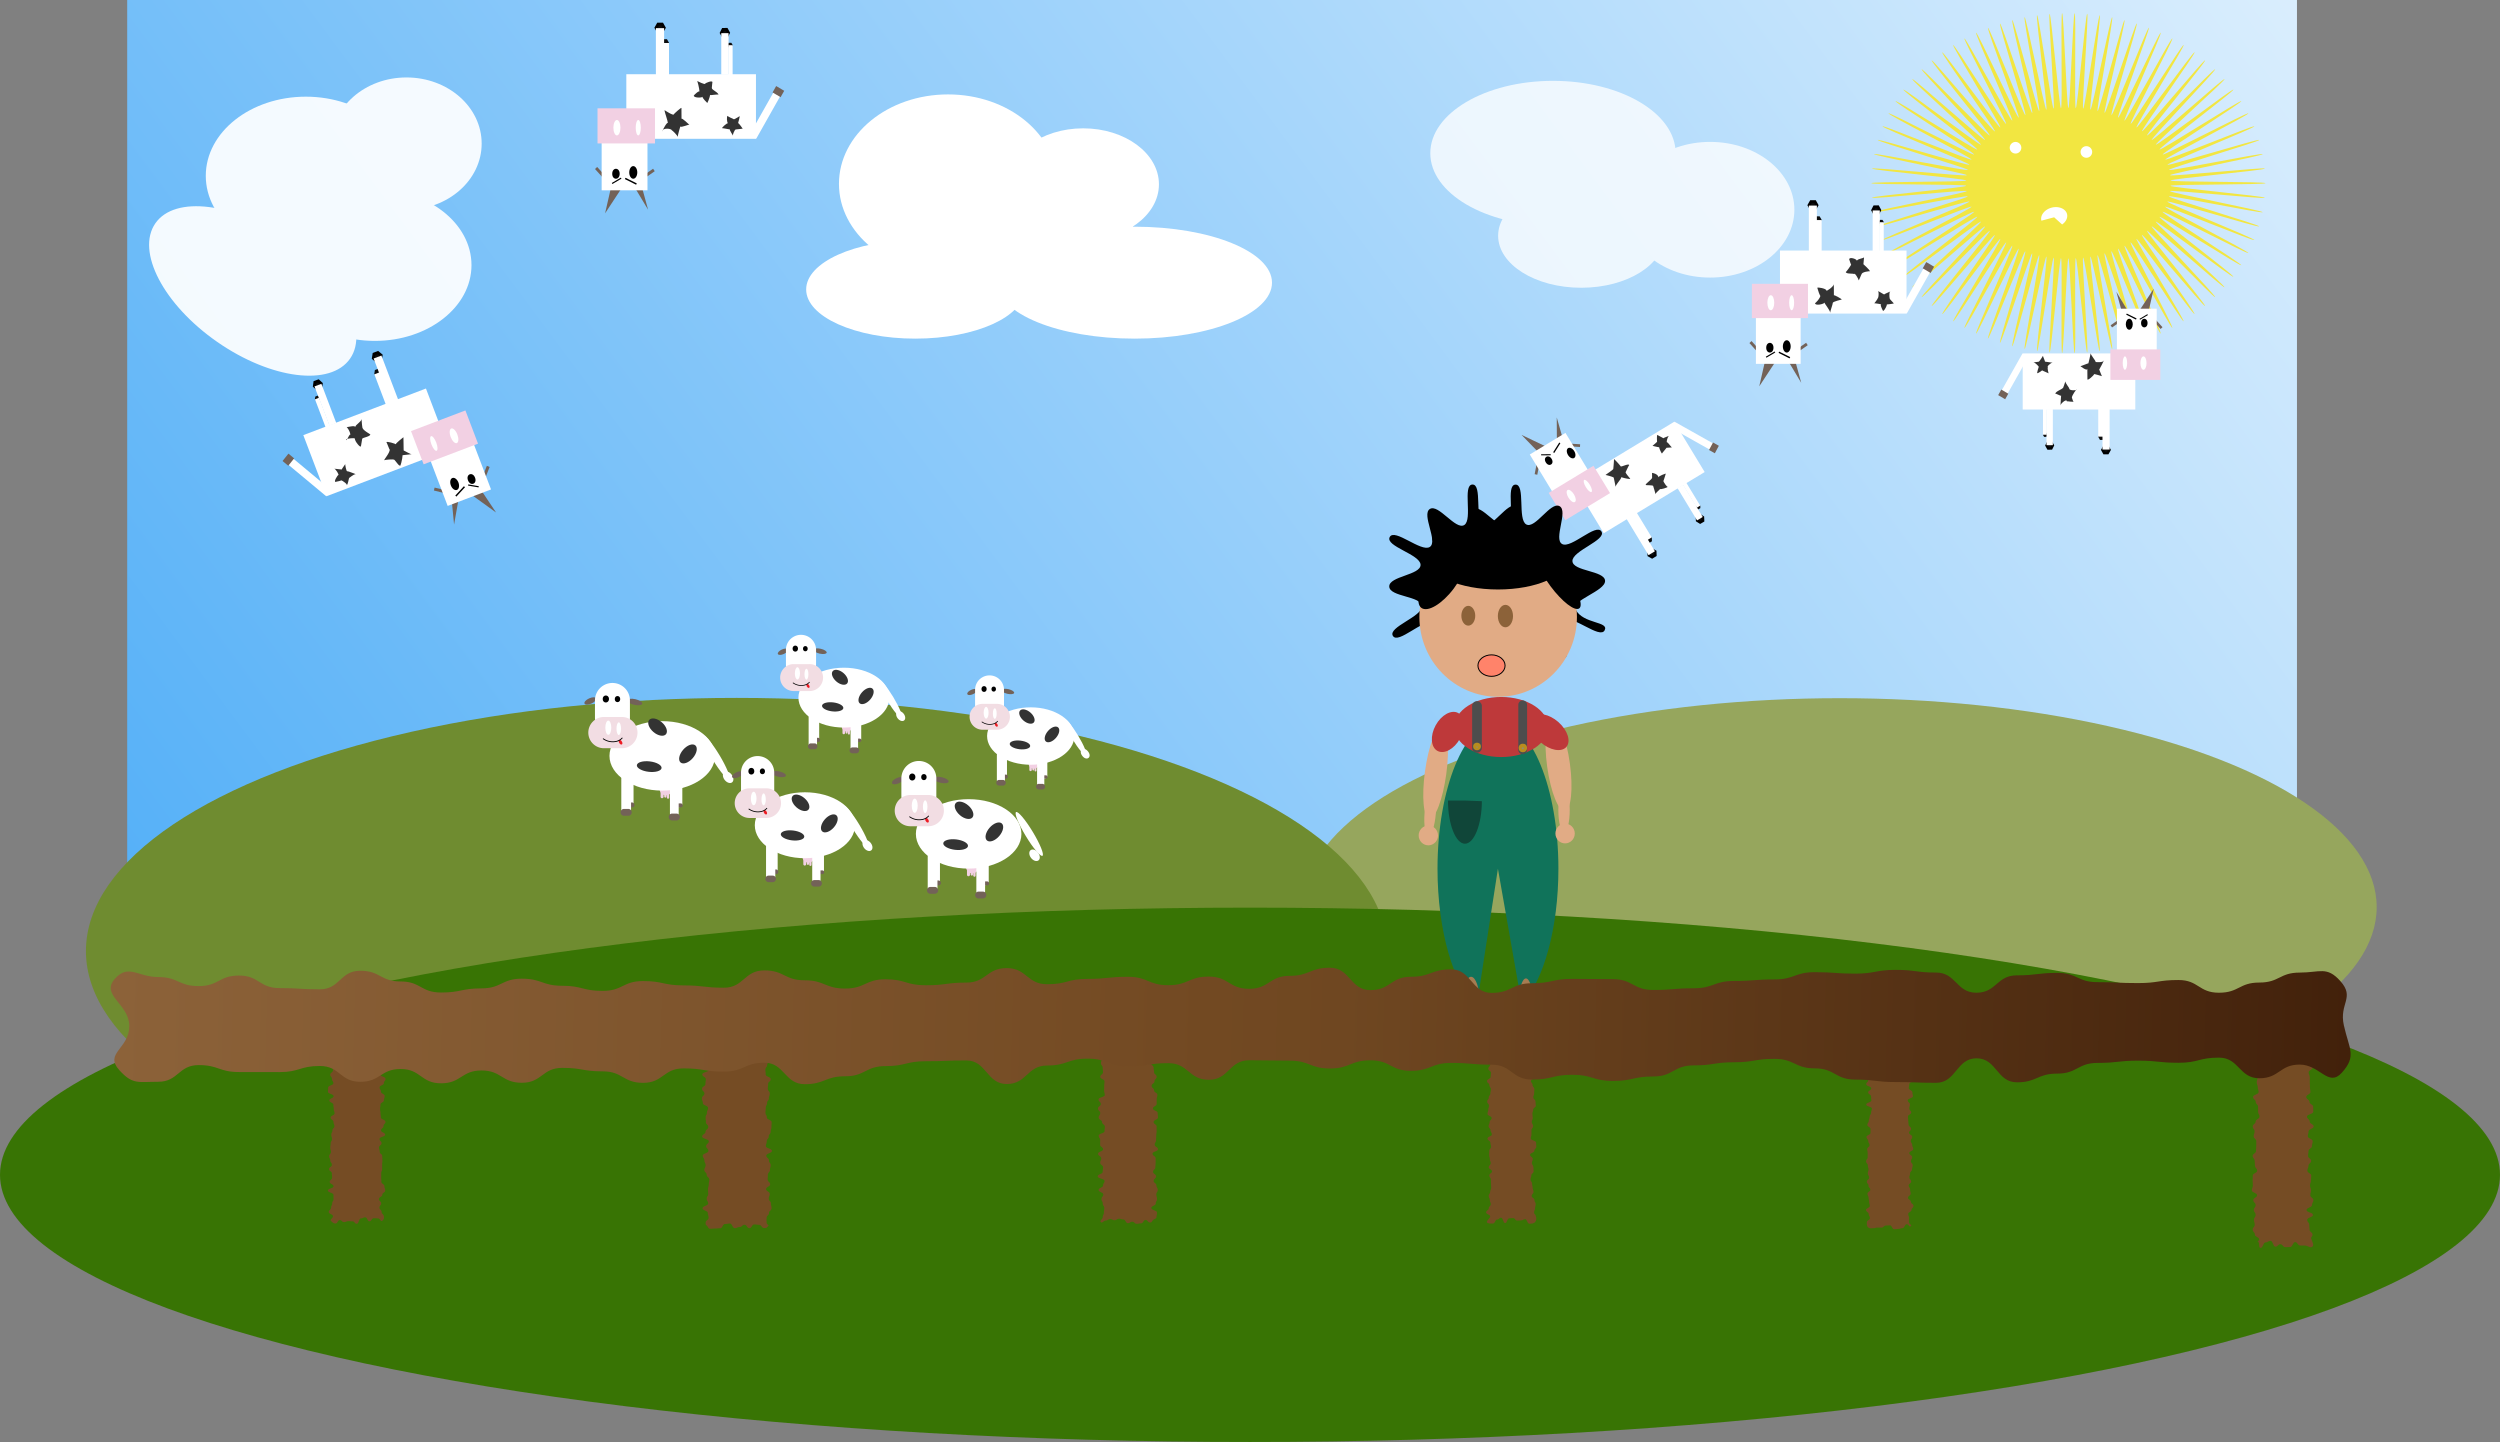 <svg xmlns="http://www.w3.org/2000/svg" xmlns:xlink="http://www.w3.org/1999/xlink" width="2211.08" height="1275.33" viewBox="0 0 2211.08 1275.33"><rect x="0" y="0" width="2211.08" height="1275.33" fill="#808080" stroke="none"/><defs><style>.cls-1{isolation:isolate;}.cls-2{fill:url(#linear-gradient);}.cls-3{fill:#96a65d;}.cls-4{fill:#6f8c30;}.cls-5{fill:#387404;mix-blend-mode:darken;}.cls-6{fill:#f2e641;}.cls-7{fill:#fff;}.cls-8{opacity:0.92;}.cls-9{opacity:0.77;}.cls-10{fill:#e1ab85;}.cls-11,.cls-12,.cls-16,.cls-17,.cls-18,.cls-19{fill:#0d0d0d;}.cls-12,.cls-16,.cls-17,.cls-18,.cls-19,.cls-30,.cls-33,.cls-34,.cls-35,.cls-36{stroke:#000;stroke-miterlimit:10;}.cls-12{stroke-width:2.34px;}.cls-13{fill:#736258;}.cls-14{fill:#f2d0e3;}.cls-15{fill:#333;}.cls-16{stroke-width:2.24px;}.cls-17{stroke-width:2.61px;}.cls-18{stroke-width:2.57px;}.cls-19{stroke-width:2.51px;}.cls-20{fill:#10735a;}.cls-21{fill:#a67c52;}.cls-22{fill:#b9121b;}.cls-23{fill:#4c1b1b;}.cls-24{fill:#8c6239;}.cls-25{fill:#be393a;}.cls-26{fill:#4d4d4d;}.cls-27{fill:#b88d1e;}.cls-28{fill:#8c8c80;}.cls-29{fill:#104639;}.cls-30{fill:#ff836a;stroke-width:0.87px;}.cls-31{fill:#f2dde3;}.cls-32{fill:#ed1c24;}.cls-33,.cls-34,.cls-35,.cls-36{fill:none;}.cls-33{stroke-width:0.67px;}.cls-34{stroke-width:0.77px;}.cls-35{stroke-width:0.64px;}.cls-36{stroke-width:0.73px;}.cls-37{fill:#754c24;}.cls-38{fill:url(#linear-gradient-2);}</style><linearGradient id="linear-gradient" x1="218.93" y1="1174.15" x2="2407.9" y2="-453.06" gradientUnits="userSpaceOnUse"><stop offset="0" stop-color="#4cacf7"/><stop offset="1" stop-color="#fff"/></linearGradient><linearGradient id="linear-gradient-2" x1="166.84" y1="739.69" x2="2124.45" y2="739.69" gradientTransform="matrix(1.01, 0.04, -0.03, 1.15, -45.55, 10.34)" gradientUnits="userSpaceOnUse"><stop offset="0" stop-color="#8c6239"/><stop offset="0.49" stop-color="#724922"/><stop offset="0.55" stop-color="#6f4721"/><stop offset="1" stop-color="#42210b"/></linearGradient></defs><g class="cls-1"><g id="Layer_2" data-name="Layer 2"><g id="Layer_1-2" data-name="Layer 1"><g id="bg10"><rect class="cls-2" x="112.5" width="1919" height="1080"/><ellipse class="cls-3" cx="1627.05" cy="802.29" rx="474.96" ry="184.79"/><ellipse class="cls-4" cx="651.5" cy="841.15" rx="575.5" ry="223.91"/><ellipse class="cls-5" cx="1105.54" cy="1039.04" rx="1105.54" ry="236.29"/><path class="cls-6" d="M2003.72,162c0,1.48-84,.9-84.08,2.36s83.59,9.09,83.45,10.54-83.69-7.31-83.91-5.86,82.3,17.22,82,18.66-82.58-15.45-82.94-14,80.25,25.11,79.82,26.52-80.71-23.32-81.2-21.93,77.49,32.62,76.94,34-78.18-30.77-78.79-29.43,74.16,39.61,73.48,40.92-75.08-37.71-75.81-36.43,70.37,46,69.58,47.26-71.54-44.07-72.38-42.86,66.22,51.81,65.33,53-67.65-49.84-68.59-48.71,61.82,57,60.84,58.1-63.5-55-64.53-54,57.24,61.59,56.18,62.61-59.18-59.65-60.28-58.67,52.55,65.64,51.42,66.58-54.74-63.76-55.91-62.86,47.8,69.17,46.61,70-50.21-67.38-51.44-66.56,43,72.25,41.76,73-45.62-70.57-46.9-69.83,38.2,74.9,36.9,75.59-41-73.35-42.32-72.7,33.4,77.17,32,77.78-36.35-75.77-37.71-75.2,28.6,79.07,27.22,79.6-31.71-77.83-33.1-77.34,23.83,80.64,22.42,81.08-27-79.56-28.47-79.16S1880.45,306,1879,306.35s-22.41-81-23.85-80.68,14.36,82.85,12.91,83.13-17.78-82.14-19.24-81.9,9.68,83.53,8.21,83.73-13.17-83-14.63-82.84,5,83.93,3.56,84-8.59-83.61-10.07-83.53.46,84.09-1,84.13-4.06-83.95-5.53-83.95-4.08,84-5.54,83.95.44-84.05-1-84.13-8.61,83.65-10.07,83.53,5-83.9,3.57-84-13.19,83-14.64,82.84,9.65-83.49,8.21-83.73-17.8,82.18-19.24,81.9S1805,226,1803.54,225.67s-22.43,81-23.85,80.68,19-81.86,17.64-82.26-27.08,79.61-28.47,79.16,23.8-80.6,22.42-81.08-31.74,77.86-33.1,77.34,28.57-79,27.22-79.6-36.38,75.8-37.72,75.2,33.37-77.13,32.06-77.78-41,73.39-42.32,72.7,38.17-74.86,36.9-75.6-45.66,70.61-46.9,69.84,43-72.21,41.76-73-50.25,67.42-51.44,66.57,47.76-69.14,46.6-70-54.78,63.79-55.91,62.85,52.52-65.6,51.43-66.57-59.24,59.68-60.29,58.66,57.2-61.55,56.18-62.6-63.56,55-64.53,53.95S1753,197.12,1752.06,196s-67.7,49.86-68.59,48.69,66.17-51.77,65.34-53-71.6,44.1-72.39,42.86,70.32-46,69.59-47.26-75.14,37.73-75.82,36.43,74.11-39.59,73.49-40.92-78.24,30.79-78.79,29.43,77.43-32.59,76.94-34-80.78,23.34-81.2,21.93,80.17-25.09,79.82-26.52-82.65,15.46-82.94,14,82.23-17.19,82-18.65-83.76,7.33-83.91,5.86,83.52-9.06,83.45-10.54S1655,163.48,1655,162s84-.9,84.08-2.36-83.59-9.09-83.45-10.54,83.69,7.31,83.91,5.86-82.3-17.22-82-18.66,82.58,15.45,82.94,14-80.25-25.11-79.82-26.52,80.71,23.32,81.2,21.93-77.49-32.62-76.94-34,78.18,30.77,78.79,29.43-74.16-39.61-73.48-40.92S1745.28,138,1746,136.69s-70.37-46-69.58-47.26,71.54,44.07,72.38,42.86-66.22-51.81-65.33-53,67.65,49.84,68.59,48.71-61.82-57-60.84-58.1,63.5,55,64.53,54-57.24-61.59-56.18-62.61,59.18,59.65,60.28,58.67-52.55-65.64-51.42-66.58,54.74,63.76,55.91,62.86-47.8-69.17-46.61-70,50.21,67.38,51.44,66.56-43-72.25-41.76-73,45.62,70.57,46.9,69.83-38.2-74.9-36.9-75.59,41,73.35,42.32,72.7-33.4-77.17-32-77.78,36.35,75.77,37.71,75.2-28.6-79.07-27.22-79.6,31.71,77.83,33.1,77.34-23.83-80.64-22.42-81.08,27.05,79.56,28.47,79.16S1778.26,18,1779.69,17.65s22.41,81,23.85,80.68-14.36-82.85-12.91-83.13,17.78,82.14,19.24,81.9-9.68-83.53-8.21-83.73,13.17,83,14.63,82.84-5-83.93-3.56-84,8.59,83.61,10.07,83.53-.46-84.09,1-84.13,4.06,84,5.54,84,4.07-84,5.53-83.95-.44,84.05,1,84.13S1844.52,12,1846,12.16s-5,83.9-3.57,84.05,13.19-83,14.64-82.84-9.65,83.49-8.21,83.73,17.8-82.18,19.24-81.9S1853.74,98,1855.17,98.33s22.43-81,23.85-80.68-19,81.86-17.64,82.26,27.08-79.61,28.47-79.16-23.8,80.6-22.42,81.08,31.74-77.86,33.1-77.34-28.57,79-27.22,79.6,36.38-75.8,37.72-75.2S1877.66,106,1879,106.67s41-73.39,42.32-72.7-38.17,74.86-36.9,75.6,45.66-70.61,46.9-69.84-43,72.21-41.76,73,50.25-67.42,51.44-66.57-47.76,69.14-46.6,70,54.78-63.79,55.91-62.85-52.52,65.6-51.43,66.57,59.24-59.68,60.29-58.66-57.2,61.55-56.18,62.6,63.56-55,64.53-53.95-61.77,56.95-60.84,58.08,67.7-49.86,68.59-48.69-66.17,51.77-65.34,53,71.6-44.1,72.39-42.86-70.32,46-69.59,47.26,75.14-37.73,75.82-36.43-74.11,39.59-73.49,40.92,78.24-30.79,78.79-29.43-77.43,32.59-76.94,34,80.78-23.34,81.2-21.93-80.17,25.09-79.82,26.52,82.65-15.46,82.94-14-82.23,17.19-82,18.65,83.76-7.33,83.91-5.86-83.52,9.06-83.45,10.54S2003.72,160.52,2003.72,162Z"/><circle class="cls-7" cx="1782.59" cy="130.67" r="5.14"/><circle class="cls-7" cx="1845.26" cy="134.41" r="5.14"/><path class="cls-7" d="M1816.75,192.18l-11.3,3a.83.83,0,0,1,0-.15c-1.19-4.69,3-9.84,9.19-11.41s12.32,1,13.5,5.7c.81,3.23-.87,6.81-4.34,9.22Z"/><g id="cloud1" class="cls-8"><ellipse class="cls-7" cx="270.5" cy="155.5" rx="88.5" ry="70"/><ellipse class="cls-7" cx="359.5" cy="127" rx="66.5" ry="58.5"/><ellipse class="cls-7" cx="331.5" cy="234.5" rx="85.5" ry="67"/><ellipse class="cls-7" cx="224" cy="257.5" rx="55" ry="105" transform="matrix(0.57, -0.82, 0.82, 0.57, -115.31, 294.24)"/></g><g id="cloud2"><ellipse class="cls-7" cx="838.5" cy="162.61" rx="96.5" ry="79.11"/><ellipse class="cls-7" cx="922" cy="185.5" rx="83" ry="56"/><ellipse class="cls-7" cx="809.5" cy="256" rx="96.5" ry="43.5"/><ellipse class="cls-7" cx="1003.5" cy="250" rx="121.5" ry="49.5"/><ellipse class="cls-7" cx="958" cy="163" rx="67" ry="49.5"/></g><g id="cloud3" class="cls-9"><ellipse class="cls-7" cx="1373.5" cy="135.5" rx="108.5" ry="64"/><ellipse class="cls-7" cx="1512.5" cy="185.5" rx="74.5" ry="60"/><ellipse class="cls-7" cx="1398.5" cy="208.5" rx="73.5" ry="46"/></g><ellipse class="cls-10" cx="1343.21" cy="551.3" rx="9.34" ry="9.55"/><g id="devilcow"><polygon class="cls-11" points="1503.83 449.4 1503.81 447.24 1501.9 446.23 1500 447.38 1500.01 449.54 1501.92 450.55 1503.83 449.4"/><polygon class="cls-12" points="1506.19 460.58 1506.05 457.47 1503.41 455.81 1500.91 457.26 1501.05 460.37 1503.69 462.04 1506.19 460.58"/><polygon class="cls-11" points="1461.02 478.74 1460.92 475.41 1458.01 473.77 1455.21 475.47 1455.31 478.81 1458.22 480.44 1461.02 478.74"/><polygon class="cls-12" points="1464 491.1 1463.89 487.76 1460.98 486.13 1458.18 487.83 1458.29 491.16 1461.19 492.8 1464 491.1"/><polygon class="cls-7" points="1517.01 393.23 1514.06 398.74 1478.03 378.47 1480.98 372.96 1517.01 393.23"/><rect class="cls-7" x="1449.16" y="450.51" width="4.75" height="28" transform="translate(-30.55 819.67) rotate(-31.22)"/><rect class="cls-7" x="1447.4" y="453" width="6.62" height="39.07" transform="translate(-34.83 820.41) rotate(-31.22)"/><rect class="cls-7" x="1491.82" y="427.66" width="5.87" height="33.47" transform="translate(-13.86 839.16) rotate(-31.22)"/><rect class="cls-7" x="1494.21" y="425.62" width="3.48" height="24.22" transform="translate(-10.24 838.82) rotate(-31.22)"/><polygon class="cls-13" points="1357.3 419.37 1359.63 419.88 1361.29 411.27 1358.95 410.77 1357.3 419.37"/><polygon class="cls-13" points="1397.51 392.93 1397.4 395.33 1389.95 394.85 1390.05 392.45 1397.51 392.93"/><polygon class="cls-13" points="1380.01 430.17 1384 419.19 1390.93 428.81 1386.77 407.11 1388.97 391.1 1382.41 388.68 1376.84 369.17 1376.95 389.37 1371.31 393.32 1377.93 408.22 1380.01 430.17"/><polygon class="cls-13" points="1408.73 419.45 1393.95 419.3 1399.05 433.43 1378.93 416.98 1360.11 411.92 1362.45 401.9 1345.73 384.65 1367.29 394.92 1375.77 389.31 1386.76 405.67 1408.73 419.45"/><rect class="cls-7" x="1397.37" y="396.28" width="104.38" height="51.99" transform="translate(-8.95 812.53) rotate(-31.22)"/><rect class="cls-7" x="1360.82" y="389.43" width="36.9" height="40.56" transform="translate(-12.62 774.28) rotate(-31.22)"/><rect class="cls-14" x="1382.67" y="412.88" width="28.28" height="46.29" transform="translate(1747.96 1856.55) rotate(-121.22)"/><ellipse class="cls-7" cx="1404.32" cy="429.76" rx="2.05" ry="6.22" transform="translate(-19.38 790.16) rotate(-31.22)"/><ellipse class="cls-7" cx="1389.62" cy="438.67" rx="2.84" ry="6.22" transform="translate(-26.13 783.84) rotate(-31.22)"/><ellipse cx="1369.72" cy="407.37" rx="3" ry="4" transform="translate(-12.78 768.99) rotate(-31.22)"/><ellipse cx="1382.21" cy="401.06" rx="3.23" ry="5.09" transform="matrix(0.86, -0.52, 0.52, 0.86, -7.7, 774.55)"/><polygon points="1371.51 402.65 1363.05 402.74 1363.02 401.78 1371.48 401.69 1371.51 402.65"/><polygon points="1380.04 392.04 1374.64 400.61 1373.65 399.97 1379.06 391.39 1380.04 392.04"/><polygon class="cls-13" points="1520.2 394.26 1516.65 400.89 1511.5 398 1515.06 391.36 1520.2 394.26"/><path class="cls-15" d="M1441.81,423.4c0,.74-7.81-1-7.81-1.53,0,1.83-5.12,6.79-5.12,8.84,0-.62-1.62-8.13-1.62-8.17,0-.73-7.25-2.54-7.25-2.42,0-.34,6.82-4.59,6.82-5.42,0,.33.64-6.28.64-8.73a55.58,55.58,0,0,1,5.82,6.3c0,1.39,7.65-3.08,7.65-.66,0-1.14-3.21,6.17-3.21,6C1437.73,418.76,1441.81,423.21,1441.81,423.4Z"/><path class="cls-15" d="M1475.24,430.36c0,.8-7,2.88-7,2.06,0,.53-4,3.31-4,4.7,0-.42-2.09-7.2-2.09-7.16,0-1.23-6.69-.46-6.69-1.15,0-1.2,5.73-4.89,5.73-6.33,0,2.57-.09-6.77-.09-4.11,0-.46,5.62.91,5.62,3.77,0-.9,6.64-3.67,6.64-3.14,0-.89-2.25,7.56-2.25,6.2C1471.05,426.26,1475.24,432.24,1475.24,430.36Z"/><path class="cls-15" d="M1470,401.14c-.58,0-3-5.51-2.43-5.51a60.13,60.13,0,0,1-6-1.33c-.08,0,4.61-3.78,4-3.78,0,0-.45-5.91.38-5.91-.71,0,6.06,3.17,5.25,3.17-1.27,0,4.85-2.33,5.18-2.33-1.33,0-2.84,5.75-2,5.75s3.8,4.47,4.39,4.47-5,.38-5,.38C1474.26,396.05,1469.52,401.14,1470,401.14Z"/></g><g id="devilcow-2" data-name="devilcow"><polygon class="cls-11" points="1807.88 386.35 1806.82 384.58 1807.88 382.81 1810 382.81 1811.06 384.58 1810 386.35 1807.88 386.35"/><polygon class="cls-16" points="1811.48 396.64 1810.05 394.04 1811.38 391.38 1814.14 391.32 1815.57 393.93 1814.24 396.59 1811.48 396.64"/><polygon class="cls-11" points="1857.31 389.12 1855.75 386.35 1857.31 383.58 1860.44 383.58 1862 386.35 1860.44 389.12 1857.31 389.12"/><polygon class="cls-16" points="1860.99 400.68 1859.43 397.9 1860.99 395.13 1864.12 395.13 1865.68 397.9 1864.12 400.68 1860.99 400.68"/><polygon class="cls-7" points="1769.35 347.05 1774.48 350.08 1793.85 315.73 1788.72 312.69 1769.35 347.05"/><rect class="cls-7" x="1855.75" y="359.47" width="4.53" height="26.71" transform="translate(3716.03 745.65) rotate(180)"/><rect class="cls-7" x="1859.5" y="360.32" width="6.32" height="37.27" transform="translate(3725.32 757.92) rotate(180)"/><rect class="cls-7" x="1810" y="361.82" width="5.6" height="31.93" transform="translate(3625.6 755.56) rotate(180)"/><rect class="cls-7" x="1806.87" y="361.38" width="3.32" height="23.1" transform="translate(3617.07 745.87) rotate(180)"/><polygon class="cls-13" points="1912.58 289.39 1910.92 290.96 1905.32 284.76 1906.97 283.19 1912.58 289.39"/><polygon class="cls-13" points="1866.7 287.7 1867.97 289.61 1873.81 285.54 1872.54 283.63 1866.7 287.7"/><polygon class="cls-13" points="1899.39 309.44 1890.7 302.44 1889.8 313.72 1882.47 293.96 1872.76 281.99 1876.91 276.77 1871.8 258.1 1881.7 274.63 1888.26 275.06 1890.23 290.5 1899.39 309.44"/><polygon class="cls-13" points="1870.66 314.89 1882.64 307.46 1885.46 321.5 1893.74 298.13 1906.59 284.7 1899.73 277.69 1904.85 255.34 1892.33 274.38 1882.64 274 1881.76 292.78 1870.66 314.89"/><rect class="cls-7" x="1788.95" y="312.59" width="99.58" height="49.61" transform="translate(3677.48 674.78) rotate(180)"/><rect class="cls-7" x="1872.28" y="273.03" width="35.2" height="38.7" transform="translate(3779.75 584.75) rotate(180)"/><rect class="cls-14" x="1875.09" y="300.44" width="26.98" height="44.16" transform="translate(1566.06 2211.09) rotate(-90)"/><ellipse class="cls-7" cx="1879.36" cy="321.12" rx="1.96" ry="5.93"/><ellipse class="cls-7" cx="1895.75" cy="321.12" rx="2.71" ry="5.93"/><ellipse cx="1896.5" cy="285.74" rx="2.86" ry="3.82"/><ellipse cx="1883.2" cy="286.77" rx="3.08" ry="4.85"/><polygon points="1892.71 282.78 1899.66 278.67 1899.21 277.87 1892.26 281.98 1892.71 282.78"/><polygon points="1880.5 278.34 1889.15 282.66 1889.64 281.64 1880.98 277.32 1880.5 278.34"/><polygon class="cls-13" points="1767.25 349.46 1773.43 353.12 1776.2 348.21 1770.01 344.56 1767.25 349.46"/><path class="cls-15" d="M1846.18,335.46c0,1.58,5.87-3.51,5.87-4.53,0-.46,7.1,1.87,7.1,1.8,0,.88-2.54-6.14-2.54-5.86,0,.13,4.32-7.9,4.32-8.57,0,2.83-7.44,1.84-7.44,1.89,0-1.38-4.43-6.14-4.43-7.77,0,.59-2.06,9.38-2.06,9s-7.06,2.79-7.06,2.38c0,0,6.17,5,6.17,2.21C1846.11,327,1846.18,335.54,1846.18,335.46Z"/><path class="cls-15" d="M1822.35,358.62c0-1.71,5.61-6.33,5.61-3.69,0-.33,6.12,1.05,6.12,0,0,2.55-1.67-3.79-1.67-3.16,0-2.11,4.35-8.17,4.35-7.23s-6.64,1.08-6.64-.84c0-.93-3.43-4.59-3.43-6.42,0-.22-2.43,8-2.43,5.85,0,1.13-6.48,2.89-6.48,5.24,0-.89,5.14,2.33,5.14,1.49C1822.92,350.19,1822.35,357.17,1822.35,358.62Z"/><path class="cls-15" d="M1811.9,330.27c-.12,0-1.55-5.63-.53-5.63-1.68,0,2.32-3.92,4.09-3.92-1.83,0-5.82-.89-6.9-.89.46,0-2-5.14-1.7-5.14,0,0-3,5.07-3.66,5.07,1.74,0-4.51.74-4.79.74,1.57,0,5.18,4,4.71,4-.18,0-1.68,5.6-1.37,5.6,1.15,0,4.55-2.58,4.44-2.58C1805.48,327.55,1812.4,330.27,1811.9,330.27Z"/></g><g id="devilcow-3" data-name="devilcow"><polygon class="cls-11" points="278.87 350.73 278.45 353.1 280.34 354.59 282.65 353.71 283.07 351.35 281.18 349.86 278.87 350.73"/><polygon class="cls-17" points="278.53 338.03 278.06 341.46 280.61 343.81 283.64 342.73 284.11 339.29 281.56 336.95 278.53 338.03"/><polygon class="cls-11" points="331.56 327.25 331.01 330.91 333.86 333.29 337.26 331.99 337.82 328.32 334.97 325.95 331.56 327.25"/><polygon class="cls-17" points="330.79 313.14 330.23 316.81 333.08 319.18 336.49 317.89 337.04 314.22 334.19 311.85 330.79 313.14"/><polygon class="cls-7" points="253.18 409.49 257.51 404.06 292.83 433.46 288.5 438.89 253.18 409.49"/><rect class="cls-7" x="336.43" y="329.15" width="5.28" height="31.13" transform="translate(778.5 546.43) rotate(159.19)"/><rect class="cls-7" x="337.91" y="314.39" width="7.36" height="43.43" transform="translate(780.32 528.89) rotate(159.19)"/><rect class="cls-7" x="284.51" y="339.43" width="6.53" height="37.2" transform="translate(683.99 590.44) rotate(159.19)"/><rect class="cls-7" x="283.21" y="351.61" width="3.87" height="26.92" transform="translate(681.4 605) rotate(159.19)"/><polygon class="cls-13" points="433.04 412.99 430.59 411.96 427.05 421.04 429.5 422.06 433.04 412.99"/><polygon class="cls-13" points="383.77 433.82 384.37 431.21 392.42 433.24 391.82 435.84 383.77 433.82"/><polygon class="cls-13" points="410.38 396.62 403.81 407.83 398.16 395.92 398.36 420.47 392.74 437.53 399.42 441.49 401.59 463.95 405.52 441.84 412.49 438.66 408.24 421.04 410.38 396.62"/><polygon class="cls-13" points="376.83 402.57 392.95 405.7 390.22 389.24 408.91 411.26 428.46 420.57 423.89 431.05 438.72 453.27 417.2 437.72 406.81 442.14 398.08 422.05 376.83 402.57"/><rect class="cls-7" x="274.74" y="362.38" width="116.03" height="57.8" transform="translate(782.82 638.78) rotate(159.19)"/><rect class="cls-7" x="386.57" y="396.59" width="41.02" height="45.09" transform="translate(936.53 666.26) rotate(159.19)"/><rect class="cls-14" x="377.47" y="361.12" width="31.43" height="51.45" transform="translate(615.07 -118.14) rotate(69.19)"/><ellipse class="cls-7" cx="383.72" cy="392.18" rx="2.28" ry="6.91" transform="translate(-114.32 161.95) rotate(-20.81)"/><ellipse class="cls-7" cx="401.58" cy="385.39" rx="3.15" ry="6.91" transform="translate(-110.74 167.85) rotate(-20.81)"/><ellipse cx="417.05" cy="423.62" rx="3.33" ry="4.45" transform="translate(-123.31 175.84) rotate(-20.81)"/><ellipse cx="402.12" cy="428" rx="3.59" ry="5.65" transform="translate(-125.84 170.82) rotate(-20.81)"/><polygon points="414.14 428.41 423.42 430.01 423.25 431.07 413.98 429.48 414.14 428.41"/><polygon points="402.68 438.31 410.32 430.01 411.26 430.92 403.63 439.21 402.68 438.31"/><polygon class="cls-13" points="249.89 407.73 255.11 401.19 260.16 405.39 254.94 411.93 249.89 407.73"/><path class="cls-15" d="M341.68,391.21c0-1.36,8.34,1.32,8.34,1.74,0-1,6.78-6.26,6.78-6.26,0-1.08.2,10.14.2,11.69,0-.16,7.28,4.21,7.28,3.21,0,.26-8.22.87-8.22,1,0,2.75-2.28,12.08-2.28,8.73,0,2.67-5.28-5.92-5.28-4.63,0-.86-8.69,0-8.69.36,0-1,4.95-6.37,4.95-9.66C344.76,399.26,341.68,389.79,341.68,391.21Z"/><path class="cls-15" d="M306.53,377.58c0,.68,7.62-1.9,7.62.19,0-2.1,5.57-4.66,5.57-7.18,0,1.53.91,9.43.91,7.74,0,2,6.87,5.76,6.87,5.88,0,2-7.06,2.85-7.06,3.79,0-1.36-1.33,8.37-1.33,6.6,0,2-5.27-4.05-5.27-6.62,0-1-7.69-.1-7.69.78,0,3,3.8-7.72,3.8-3.31C310,381.37,306.53,377.46,306.53,377.58Z"/><path class="cls-15" d="M305.43,410.28c-.47,0,.86,6.49,1.52,6.49,1.8,0,7.21,2.6,7.64,2.6-1.93,0-5.39,3.25-5.66,3.25-.5,0-1.15,6.59-2.53,6.59,1.94,0-3.25-4.48-5.17-4.48,2.47,0-4,1.47-4.49,1.47-1.87,0,1.85-6,2.4-6,1.16,0-2.33-5.68-3.58-5.68-.11,0,7.14.76,6.71.76S305.63,410.28,305.43,410.28Z"/></g><g id="devilcow-4" data-name="devilcow"><polygon class="cls-11" points="646.8 37.84 648.02 39.88 646.8 41.92 644.35 41.92 643.13 39.88 644.35 37.84 646.8 37.84"/><polygon class="cls-18" points="642.65 25.99 644.29 28.99 642.76 32.05 639.58 32.11 637.94 29.11 639.47 26.05 642.65 25.99"/><polygon class="cls-11" points="589.88 34.64 591.68 37.84 589.88 41.03 586.28 41.03 584.48 37.84 586.28 34.64 589.88 34.64"/><polygon class="cls-18" points="585.64 21.34 587.44 24.54 585.64 27.73 582.04 27.73 580.24 24.54 582.04 21.34 585.64 21.34"/><polygon class="cls-7" points="691.16 83.09 685.25 79.6 662.95 119.16 668.86 122.65 691.16 83.09"/><rect class="cls-7" x="586.47" y="38.03" width="5.21" height="30.76"/><rect class="cls-7" x="580.09" y="24.89" width="7.27" height="42.92"/><rect class="cls-7" x="637.91" y="29.32" width="6.45" height="36.76"/><rect class="cls-7" x="644.13" y="39.98" width="3.82" height="26.6"/><polygon class="cls-13" points="526.25 149.48 528.15 147.67 534.61 154.81 532.7 156.62 526.25 149.48"/><polygon class="cls-13" points="579.07 151.42 577.61 149.22 570.88 153.91 572.35 156.11 579.07 151.42"/><polygon class="cls-13" points="541.44 126.39 551.44 134.45 552.47 121.47 560.91 144.21 572.1 158 567.32 164 573.2 185.5 561.8 166.47 554.24 165.97 551.99 148.2 541.44 126.39"/><polygon class="cls-13" points="574.51 120.12 560.72 128.67 557.47 112.5 547.94 139.41 533.14 154.87 541.04 162.95 535.15 188.68 549.56 166.76 560.72 167.2 561.73 145.57 574.51 120.12"/><rect class="cls-7" x="553.94" y="65.65" width="114.66" height="57.11"/><rect class="cls-7" x="532.12" y="123.76" width="40.53" height="44.56"/><rect class="cls-14" x="538.35" y="85.91" width="31.06" height="50.84" transform="translate(665.22 -442.55) rotate(90)"/><ellipse class="cls-7" cx="564.5" cy="112.94" rx="2.25" ry="6.83"/><ellipse class="cls-7" cx="545.62" cy="112.94" rx="3.12" ry="6.83"/><ellipse cx="544.76" cy="153.68" rx="3.29" ry="4.4"/><ellipse cx="560.08" cy="152.49" rx="3.55" ry="5.59"/><polygon points="549.12 157.09 541.12 161.82 541.64 162.75 549.64 158.01 549.12 157.09"/><polygon points="563.18 162.2 553.22 157.23 552.66 158.39 562.63 163.37 563.18 162.2"/><polygon class="cls-13" points="693.58 80.31 686.46 76.1 683.28 81.75 690.39 85.96 693.58 80.31"/><path class="cls-15" d="M602.7,95.52c0-.91-6.76,5.3-6.76,5.54,0,1.74-8.18-3.57-8.18-3.69,0,2.31,2.93,9,2.93,12,0-3.17-5,6.16-5,6.86,0-3.49,8.57-2.71,8.57-.77,0-.72,5.11,4.45,5.11,5.63,0-1.48,2.36-9.47,2.36-9.38,0,1.75,8.13-2.22,8.13-1.28,0,.32-7.1-7-7.1-5.19C602.78,103.78,602.7,96.8,602.7,95.52Z"/><path class="cls-15" d="M630.13,72.81c0-2.18-6.45.8-6.45,1.13,0,1.42-7-2.29-7-2.33s1.92,6.14,1.92,9.63c0-1.8-5,3-5,3.32,0,2.22,7.65,2,7.65,1,0,1.36,3.95,5.19,3.95,5.13,0,2.35,2.8-4.94,2.8-6.84,0,.9,7.46-1,7.46.09,0-2.33-5.92-4.27-5.92-6.14C629.48,78.76,630.13,71.07,630.13,72.81Z"/><path class="cls-15" d="M643.62,102.41c-1.19,0-.77,6.48.28,6.48-1.25,0-6.29,4.51-5,4.51,1.48,0,5.21,1,6.71,1-1.07,0,3.11,5.92,2.81,5.92-1.07,0,1.26-5.84,2.32-5.84s8-.86,6-.86c.11,0-3.23-4.64-3.8-4.64s2.19-6.45.8-6.45c1.58,0-4.53,3-4.57,3S642.24,102.41,643.62,102.41Z"/></g><g id="devilcow-5" data-name="devilcow"><polygon class="cls-11" points="1664.91 194.44 1666.11 196.43 1664.91 198.42 1662.53 198.42 1661.34 196.43 1662.53 194.44 1664.91 194.44"/><polygon class="cls-19" points="1660.87 182.88 1662.47 185.81 1660.98 188.8 1657.87 188.86 1656.27 185.93 1657.77 182.94 1660.87 182.88"/><polygon class="cls-11" points="1609.36 191.33 1611.12 194.44 1609.36 197.56 1605.84 197.56 1604.09 194.44 1605.84 191.33 1609.36 191.33"/><polygon class="cls-19" points="1605.22 178.34 1606.98 181.46 1605.22 184.57 1601.71 184.57 1599.95 181.46 1601.71 178.34 1605.22 178.34"/><polygon class="cls-7" points="1708.22 238.62 1702.45 235.21 1680.68 273.82 1686.45 277.23 1708.22 238.62"/><rect class="cls-7" x="1606.03" y="194.63" width="5.09" height="30.02"/><rect class="cls-7" x="1599.8" y="181.81" width="7.1" height="41.89"/><rect class="cls-7" x="1656.24" y="186.13" width="6.3" height="35.88"/><rect class="cls-7" x="1662.31" y="196.54" width="3.73" height="25.97"/><polygon class="cls-13" points="1547.25 303.41 1549.11 301.65 1555.41 308.62 1553.55 310.38 1547.25 303.41"/><polygon class="cls-13" points="1598.81 305.31 1597.38 303.16 1590.82 307.75 1592.24 309.89 1598.81 305.31"/><polygon class="cls-13" points="1562.07 280.88 1571.84 288.75 1572.85 276.07 1581.08 298.28 1592 311.73 1587.33 317.59 1593.07 338.58 1581.95 320 1574.58 319.52 1572.37 302.17 1562.07 280.88"/><polygon class="cls-13" points="1594.36 274.75 1580.9 283.1 1577.72 267.32 1568.42 293.59 1553.97 308.68 1561.69 316.56 1555.94 341.68 1570.01 320.28 1580.9 320.71 1581.88 299.6 1594.36 274.75"/><rect class="cls-7" x="1574.27" y="221.59" width="111.92" height="55.75"/><rect class="cls-7" x="1552.98" y="278.31" width="39.56" height="43.49"/><rect class="cls-14" x="1559.06" y="241.37" width="30.32" height="49.63" transform="translate(1840.41 -1308.04) rotate(90)"/><ellipse class="cls-7" cx="1584.59" cy="267.75" rx="2.2" ry="6.66"/><ellipse class="cls-7" cx="1566.16" cy="267.75" rx="3.04" ry="6.66"/><ellipse cx="1565.31" cy="307.52" rx="3.21" ry="4.29"/><ellipse cx="1580.27" cy="306.36" rx="3.46" ry="5.45"/><polygon points="1569.58 310.85 1561.76 315.46 1562.27 316.37 1570.09 311.75 1569.58 310.85"/><polygon points="1583.3 315.84 1573.57 310.98 1573.03 312.12 1582.76 316.98 1583.3 315.84"/><polygon class="cls-13" points="1710.58 235.9 1703.63 231.79 1700.52 237.31 1707.47 241.41 1710.58 235.9"/><path class="cls-15" d="M1621.87,251.41c0,1.85-6.59,6.71-6.59,5.5,0-1.78-8-3.14-8-2.36,0,.22,2.86,9.66,2.86,6.34,0,2.84-4.86,7.76-4.86,7.09,0,3,8.37.76,8.37-.38,0,1.1,5,6.77,5,8.95,0-1.26,2.31-7.41,2.31-8.56,0-1.48,7.94-2.91,7.94-3.09,0-.54-6.94-4.45-6.94-3.67C1622,259,1621.87,251,1621.87,251.41Z"/><path class="cls-15" d="M1648.65,227.44c0,1.08-6.3,1.44-6.3,3.31,0-1.71-6.88-3.91-6.88-1.31,0-.52,1.88,6.35,1.88,4.33,0,.57-4.89,7.51-4.89,6.66,0,2.34,7.46,1,7.46,2.18,0-2.39,3.86,4.07,3.86,5.1,0,1.68,2.73-6.06,2.73-5.21,0-2,7.28-2.89,7.28-2.48,0-1.47-5.78-6.2-5.78-6.41C1648,235.27,1648.65,226.83,1648.65,227.44Z"/><path class="cls-15" d="M1660.74,257.47c1.25,0,.8,6.33-.11,6.33.5,0-2.72,4.4-3,4.4a49.31,49.31,0,0,1,6.28,1c-1.61,0,1.48,5.77,1.52,5.77,1.25,0,4-5.7,3.19-5.7a53.25,53.25,0,0,0,6.23-.83c.58,0-4.43-4.53-3.41-4.53-.43,0-.8-6.3.59-6.3.51,0-6.79,2.91-5.38,2.91C1666.13,260.53,1661.69,257.47,1660.74,257.47Z"/></g><g id="sad"><ellipse class="cls-10" cx="1269.73" cy="683.46" rx="40.95" ry="9.49" transform="translate(419.84 1848.37) rotate(-82.18)"/><ellipse class="cls-10" cx="1264.81" cy="719.17" rx="19.9" ry="4.99" transform="translate(447.45 1922.85) rotate(-85.44)"/><path class="cls-20" d="M1324.81,768.33,1306,890c-20.78-19-34.62-67.67-34.62-121.68,0-71.32,24.14-130,53.47-130s53.46,58.7,53.46,130c0,52-12.81,99.16-32.46,119.57Z"/><path d="M1419.17,557.5c-4.19,8-27.77-13.64-35.41-8.78s7.56,28.73-.08,33.59-22.82-19-30.46-14.16,1.85,35.49-7.2,35.8-1.62-30.89-9.55-35.23-21.5,20.5-29.43,16.17,5.64-29.17-2.29-33.5-30,18.82-34.74,11.1,25.94-17,25.64-26.19-28.58-8.28-28.87-17.47,28-10.1,27.69-19.29-31.54-16.33-27.28-24.48,27.77,13.63,35.41,8.77-7.56-28.73.07-33.59,22.83,19,30.47,14.16-1.85-35.49,7.19-35.79,1.63,30.89,9.56,35.22,21.5-20.5,29.43-16.16-5.64,29.16,2.29,33.5,30-18.83,34.74-11.11-25.94,17-25.64,26.19,28.58,8.28,28.87,17.47-30.33,17.1-26.14,25.28C1400.16,552.14,1423.42,549.34,1419.17,557.5Z"/><path d="M1381.09,557.42c-4.19,8-27.77-13.63-35.41-8.77s7.56,28.73-.08,33.59-22.82-19-30.46-14.16,1.85,35.49-7.2,35.79-1.62-30.89-9.55-35.22-21.5,20.5-29.43,16.17,5.64-29.17-2.29-33.5-30,18.82-34.74,11.1,25.94-17,25.64-26.19S1229,528,1228.7,518.76s28-10.1,27.69-19.3-31.54-16.32-27.28-24.47,27.77,13.63,35.41,8.77-7.56-28.73.07-33.59,22.83,19,30.47,14.16-1.85-35.49,7.19-35.8,1.63,30.89,9.56,35.23,21.5-20.5,29.43-16.17-5.64,29.17,2.29,33.5,30-18.82,34.74-11.1-25.94,17-25.64,26.19,28.58,8.28,28.87,17.47-30.33,17.09-26.14,25.28C1362.08,552.07,1385.35,549.27,1381.09,557.42Z"/><ellipse class="cls-10" cx="1378.39" cy="676.68" rx="10.14" ry="40.95" transform="translate(-79.24 193.79) rotate(-7.82)"/><ellipse class="cls-10" cx="1325.02" cy="545.67" rx="69.67" ry="70.6"/><ellipse class="cls-10" cx="1383.29" cy="716.28" rx="5.04" ry="19.91"/><ellipse class="cls-10" cx="1384.22" cy="737.17" rx="8.56" ry="8.75"/><ellipse class="cls-21" cx="1301.04" cy="886.24" rx="7.57" ry="22.34"/><ellipse class="cls-21" cx="1349.58" cy="884.19" rx="5.85" ry="18.84"/><rect class="cls-22" x="1344.86" y="894" width="10.01" height="16.3" rx="2.6"/><rect class="cls-23" x="1344.72" y="901.45" width="20.71" height="10.39" rx="2.6"/><rect class="cls-22" x="1294.97" y="896.48" width="11.64" height="20.68" rx="2.6"/><rect class="cls-23" x="1283.76" y="906.4" width="23.71" height="12.07" rx="2.6"/><ellipse class="cls-24" cx="1298.61" cy="544.58" rx="6.14" ry="8.76"/><ellipse class="cls-24" cx="1331.45" cy="544.87" rx="6.71" ry="9.93"/><ellipse class="cls-25" cx="1327.73" cy="642.99" rx="41.46" ry="26.57"/><path class="cls-26" d="M1302,661.6a4.31,4.31,0,0,0,8.61,0V624.67a4.31,4.31,0,1,0-8.61,0Z"/><ellipse class="cls-25" cx="1370.41" cy="647.57" rx="11.9" ry="19.86" transform="translate(-20.68 1249.43) rotate(-48.69)"/><path class="cls-26" d="M1342.84,663.19a3.88,3.88,0,1,0,7.76,0V623.36a3.88,3.88,0,1,0-7.76,0Z"/><ellipse cx="1324.88" cy="494.64" rx="61.1" ry="26.72"/><ellipse cx="1271.32" cy="505.96" rx="30.85" ry="12.67" transform="matrix(0.6, -0.8, 0.8, 0.6, 108.04, 1226.41)"/><ellipse cx="1378.29" cy="513.25" rx="8.68" ry="30.85" transform="translate(-33.71 924.77) rotate(-36.67)"/><ellipse class="cls-27" cx="1346.86" cy="661.53" rx="3.71" ry="3.8"/><ellipse class="cls-28" cx="1346.86" cy="661.82" rx="0.86" ry="0.88"/><ellipse class="cls-27" cx="1306.32" cy="660.21" rx="3.43" ry="3.36"/><ellipse class="cls-28" cx="1306.32" cy="660.8" rx="0.57" ry="0.73"/><path class="cls-29" d="M1295.63,708l15,.6c-.13,20.74-6.88,37.62-15,37.62s-15-17.25-15-38.22Z"/><ellipse class="cls-25" cx="1280.56" cy="647.44" rx="19.1" ry="12.26" transform="translate(98.22 1460.51) rotate(-61.34)"/><ellipse class="cls-10" cx="1263.27" cy="738.89" rx="8.56" ry="8.75"/><ellipse class="cls-30" cx="1319.14" cy="588.68" rx="12" ry="9.5"/></g><g id="goodcow"><ellipse class="cls-13" cx="725.46" cy="576.01" rx="2.2" ry="5.86" transform="translate(3.3 1156.14) rotate(-77.23)"/><ellipse class="cls-13" cx="692.39" cy="576.49" rx="4.86" ry="2.16" transform="translate(-175.41 334.27) rotate(-24.19)"/><path class="cls-14" d="M749.9,648.79a.89.89,0,0,0,1.78,0v-7.38a.89.89,0,1,0-1.78,0Z"/><path class="cls-14" d="M747.88,647.94a.89.89,0,0,0,1.78,0v-7.37a.89.89,0,0,0-1.78,0Z"/><path class="cls-14" d="M745.11,648.25a1.14,1.14,0,0,0,2.28,0v-6.87a1.14,1.14,0,1,0-2.28,0Z"/><ellipse class="cls-14" cx="749.21" cy="641.58" rx="4.98" ry="5.56"/><path class="cls-7" d="M718.58,653.14a3,3,0,0,0,5.93,0V637.85a3,3,0,1,0-5.93,0Z"/><path class="cls-13" d="M719.48,654.41a1.87,1.87,0,0,0,1.87,1.87h2a1.88,1.88,0,1,0,0-3.75h-2a1.88,1.88,0,0,0-1.87,1.88Z"/><path class="cls-7" d="M715.18,658a3.71,3.71,0,0,0,7.42,0V634.57a3.71,3.71,0,0,0-7.42,0Z"/><path class="cls-13" d="M714.62,660.08a2.61,2.61,0,0,0,2.62,2.61h3.31a2.62,2.62,0,0,0,0-5.23h-3.31a2.62,2.62,0,0,0-2.62,2.62Z"/><path class="cls-7" d="M756.77,653.64a2.46,2.46,0,0,0,4.92,0v-13a2.46,2.46,0,1,0-4.92,0Z"/><path class="cls-13" d="M757.49,654.74a1.51,1.51,0,0,0,1.5,1.51h1.5a1.51,1.51,0,0,0,0-3H759a1.5,1.5,0,0,0-1.5,1.5Z"/><path class="cls-7" d="M752.25,660.74a3.34,3.34,0,1,0,6.67,0V641.49a3.34,3.34,0,1,0-6.67,0Z"/><ellipse class="cls-7" cx="787.37" cy="618.01" rx="3.09" ry="19.37" transform="translate(-205.97 494.9) rotate(-31.06)"/><ellipse class="cls-7" cx="746.38" cy="617.01" rx="40.22" ry="26.47"/><path class="cls-7" d="M695.1,588.08a13.33,13.33,0,0,0,26.65,0V574.43a13.33,13.33,0,0,0-26.65,0Z"/><path class="cls-31" d="M690,599.28A11.92,11.92,0,0,0,702,611.19h13.68a11.92,11.92,0,1,0,0-23.83H702A11.92,11.92,0,0,0,690,599.28Z"/><ellipse class="cls-7" cx="713.25" cy="596.28" rx="1.74" ry="4.82"/><ellipse class="cls-7" cx="705.27" cy="595.55" rx="2.27" ry="5.42"/><path class="cls-13" d="M751.34,663.66a2.61,2.61,0,0,0,2.61,2.61h3.31a2.61,2.61,0,1,0,0-5.22H754a2.61,2.61,0,0,0-2.61,2.61Z"/><ellipse cx="703.38" cy="573.65" rx="2.4" ry="2.67"/><ellipse cx="712.27" cy="573.72" rx="2.08" ry="2.32"/><ellipse class="cls-7" cx="796.6" cy="633.29" rx="3.35" ry="4.92" transform="translate(-220.99 621.15) rotate(-37.8)"/><ellipse class="cls-32" cx="714.63" cy="606.56" rx="1.14" ry="1.94" transform="translate(-210.05 452.99) rotate(-30.89)"/><path class="cls-33" d="M716,603.22a8.48,8.48,0,0,1-4.42,2.71,12.54,12.54,0,0,1-10.33-2.09"/><ellipse class="cls-15" cx="765.98" cy="615.54" rx="8.61" ry="4.85" transform="translate(-200.98 790.46) rotate(-49.04)"/><ellipse class="cls-15" cx="742.87" cy="598.97" rx="4.88" ry="8.39" transform="translate(-196.07 769.33) rotate(-49.16)"/><ellipse class="cls-15" cx="736.43" cy="625.16" rx="3.99" ry="9.48" transform="translate(29.53 1283.53) rotate(-83.29)"/></g><g id="goodcow-2" data-name="goodcow"><ellipse class="cls-13" cx="561.43" cy="620.94" rx="2.55" ry="6.8" transform="translate(-168.28 1031.17) rotate(-77.23)"/><ellipse class="cls-13" cx="523.06" cy="621.5" rx="5.64" ry="2.51" transform="matrix(0.91, -0.41, 0.41, 0.91, -208.71, 268.84)"/><path class="cls-14" d="M589.79,705.39a1,1,0,0,0,2.07,0v-8.56a1,1,0,0,0-2.07,0Z"/><path class="cls-14" d="M587.45,704.41a1,1,0,0,0,2.06,0v-8.56a1,1,0,1,0-2.06,0Z"/><path class="cls-14" d="M584.23,704.77a1.33,1.33,0,0,0,2.65,0v-8a1.33,1.33,0,0,0-2.65,0Z"/><ellipse class="cls-14" cx="588.99" cy="697.03" rx="5.78" ry="6.45"/><path class="cls-7" d="M553.45,710.44a3.44,3.44,0,0,0,6.88,0V692.69a3.44,3.44,0,0,0-6.88,0Z"/><path class="cls-13" d="M554.49,711.91a2.18,2.18,0,0,0,2.18,2.17H559a2.17,2.17,0,1,0,0-4.34h-2.28a2.18,2.18,0,0,0-2.18,2.17Z"/><path class="cls-7" d="M549.5,716.1a4.31,4.31,0,1,0,8.62,0V688.9a4.31,4.31,0,0,0-8.62,0Z"/><path class="cls-13" d="M548.86,718.49a3,3,0,0,0,3,3h3.84a3,3,0,0,0,0-6.06h-3.84a3,3,0,0,0-3,3Z"/><path class="cls-7" d="M597.77,711a2.85,2.85,0,1,0,5.7,0V695.94a2.85,2.85,0,1,0-5.7,0Z"/><path class="cls-13" d="M598.6,712.3a1.74,1.74,0,0,0,1.74,1.74h1.74a1.74,1.74,0,1,0,0-3.48h-1.74a1.74,1.74,0,0,0-1.74,1.74Z"/><path class="cls-7" d="M592.51,719.26a3.87,3.87,0,0,0,7.74,0V696.92a3.87,3.87,0,0,0-7.74,0Z"/><ellipse class="cls-7" cx="633.27" cy="669.68" rx="3.58" ry="22.47" transform="translate(-254.73 422.79) rotate(-31.06)"/><ellipse class="cls-7" cx="585.7" cy="668.52" rx="46.67" ry="30.71"/><path class="cls-7" d="M526.2,635a15.47,15.47,0,0,0,30.93,0V619.11a15.47,15.47,0,0,0-30.93,0Z"/><path class="cls-31" d="M520.32,647.94a13.82,13.82,0,0,0,13.83,13.82H550a13.82,13.82,0,0,0,0-27.64H534.15a13.83,13.83,0,0,0-13.83,13.82Z"/><ellipse class="cls-7" cx="547.26" cy="644.47" rx="2.01" ry="5.6"/><ellipse class="cls-7" cx="538.01" cy="643.61" rx="2.63" ry="6.29"/><path class="cls-13" d="M591.46,722.64a3,3,0,0,0,3,3h3.84a3,3,0,0,0,0-6.07h-3.84a3,3,0,0,0-3,3Z"/><ellipse cx="535.82" cy="618.21" rx="2.78" ry="3.1"/><ellipse cx="546.13" cy="618.29" rx="2.41" ry="2.7"/><ellipse class="cls-7" cx="643.98" cy="687.41" rx="3.88" ry="5.71" transform="translate(-286.18 538.96) rotate(-37.8)"/><ellipse class="cls-32" cx="548.86" cy="656.4" rx="1.32" ry="2.25" transform="translate(-259.15 374.95) rotate(-30.89)"/><path class="cls-34" d="M550.45,652.51a9.81,9.81,0,0,1-5.14,3.15,14.58,14.58,0,0,1-12-2.42"/><ellipse class="cls-15" cx="608.45" cy="666.81" rx="9.99" ry="5.63" transform="translate(-293.96 689.16) rotate(-49.04)"/><ellipse class="cls-15" cx="581.63" cy="647.59" rx="5.67" ry="9.74" transform="matrix(0.65, -0.76, 0.76, 0.65, -288.65, 664.17)"/><ellipse class="cls-15" cx="574.16" cy="677.98" rx="4.63" ry="11" transform="translate(-166.24 1169.02) rotate(-83.29)"/></g><g id="goodcow-3" data-name="goodcow"><ellipse class="cls-13" cx="891.52" cy="611.64" rx="2.11" ry="5.63" transform="translate(97.89 1345.85) rotate(-77.23)"/><ellipse class="cls-13" cx="859.79" cy="612.1" rx="4.66" ry="2.07" transform="translate(-175.3 405.98) rotate(-24.19)"/><path class="cls-14" d="M915,681.47a.85.85,0,0,0,1.7,0V674.4a.85.85,0,1,0-1.7,0Z"/><path class="cls-14" d="M913,680.66a.86.86,0,0,0,1.71,0v-7.07a.86.86,0,1,0-1.71,0Z"/><path class="cls-14" d="M910.38,681a1.1,1.1,0,0,0,2.19,0v-6.59a1.1,1.1,0,1,0-2.19,0Z"/><ellipse class="cls-14" cx="914.32" cy="674.56" rx="4.78" ry="5.34"/><path class="cls-7" d="M884.93,685.64a2.84,2.84,0,1,0,5.68,0V671a2.84,2.84,0,0,0-5.68,0Z"/><path class="cls-13" d="M885.79,686.86a1.79,1.79,0,0,0,1.79,1.8h1.89a1.8,1.8,0,1,0,0-3.59h-1.89a1.79,1.79,0,0,0-1.79,1.79Z"/><path class="cls-7" d="M881.66,690.33a3.57,3.57,0,0,0,7.13,0v-22.5a3.57,3.57,0,0,0-7.13,0Z"/><path class="cls-13" d="M881.13,692.3a2.5,2.5,0,0,0,2.5,2.51h3.18a2.51,2.51,0,1,0,0-5h-3.18a2.5,2.5,0,0,0-2.5,2.5Z"/><path class="cls-7" d="M921.57,686.13a2.36,2.36,0,0,0,4.72,0V673.65a2.36,2.36,0,1,0-4.72,0Z"/><path class="cls-13" d="M922.26,687.19a1.45,1.45,0,0,0,1.44,1.44h1.44a1.45,1.45,0,0,0,0-2.89H923.7a1.45,1.45,0,0,0-1.44,1.45Z"/><path class="cls-7" d="M917.23,692.94a3.2,3.2,0,0,0,6.4,0V674.47a3.2,3.2,0,0,0-6.4,0Z"/><ellipse class="cls-7" cx="950.93" cy="651.94" rx="2.96" ry="18.58" transform="translate(-200.03 584.15) rotate(-31.06)"/><ellipse class="cls-7" cx="911.6" cy="650.98" rx="38.59" ry="25.39"/><path class="cls-7" d="M862.39,623.22a12.79,12.79,0,0,0,25.58,0V610.13a12.79,12.79,0,0,0-25.58,0Z"/><path class="cls-31" d="M857.53,634A11.44,11.44,0,0,0,869,645.4H882.1a11.44,11.44,0,0,0,0-22.87H869A11.43,11.43,0,0,0,857.53,634Z"/><ellipse class="cls-7" cx="879.81" cy="631.09" rx="1.67" ry="4.63"/><ellipse class="cls-7" cx="872.16" cy="630.38" rx="2.18" ry="5.2"/><path class="cls-13" d="M916.35,695.74a2.52,2.52,0,0,0,2.51,2.51H922a2.51,2.51,0,0,0,0-5h-3.18a2.52,2.52,0,0,0-2.51,2.51Z"/><ellipse cx="870.34" cy="609.38" rx="2.3" ry="2.57"/><ellipse cx="878.87" cy="609.45" rx="2" ry="2.23"/><ellipse class="cls-7" cx="959.79" cy="666.6" rx="3.21" ry="4.72" transform="translate(-207.16 728.16) rotate(-37.8)"/><ellipse class="cls-32" cx="881.13" cy="640.96" rx="1.09" ry="1.86" transform="translate(-204.08 543.36) rotate(-30.89)"/><path class="cls-35" d="M882.44,637.75a8.07,8.07,0,0,1-4.25,2.6,12.07,12.07,0,0,1-9.9-2"/><ellipse class="cls-15" cx="930.41" cy="649.57" rx="8.26" ry="4.66" transform="translate(-170.04 926.35) rotate(-49.04)"/><ellipse class="cls-15" cx="908.23" cy="633.67" rx="4.68" ry="8.05" transform="translate(-165.09 906.45) rotate(-49.16)"/><ellipse class="cls-15" cx="902.05" cy="658.8" rx="3.83" ry="9.1" transform="translate(142.4 1477.73) rotate(-83.29)"/></g><g id="goodcow-4" data-name="goodcow"><ellipse class="cls-13" cx="832.43" cy="689.94" rx="2.55" ry="6.8" transform="translate(-24.5 1349.2) rotate(-77.23)"/><ellipse class="cls-13" cx="794.06" cy="690.5" rx="5.64" ry="2.51" transform="translate(-213.19 385.93) rotate(-24.19)"/><path class="cls-14" d="M860.79,774.39a1,1,0,0,0,2.07,0v-8.56a1,1,0,0,0-2.07,0Z"/><path class="cls-14" d="M858.45,773.41a1,1,0,0,0,2.06,0v-8.56a1,1,0,1,0-2.06,0Z"/><path class="cls-14" d="M855.23,773.77a1.33,1.33,0,0,0,2.65,0v-8a1.33,1.33,0,0,0-2.65,0Z"/><ellipse class="cls-14" cx="859.99" cy="766.03" rx="5.78" ry="6.45"/><path class="cls-7" d="M824.45,779.44a3.44,3.44,0,1,0,6.88,0V761.69a3.44,3.44,0,0,0-6.88,0Z"/><path class="cls-13" d="M825.49,780.91a2.18,2.18,0,0,0,2.18,2.17H830a2.17,2.17,0,1,0,0-4.34h-2.28a2.18,2.18,0,0,0-2.18,2.17Z"/><path class="cls-7" d="M820.5,785.1a4.31,4.31,0,1,0,8.62,0V757.9a4.31,4.31,0,0,0-8.62,0Z"/><path class="cls-13" d="M819.86,787.49a3,3,0,0,0,3,3h3.84a3,3,0,0,0,0-6.06h-3.84a3,3,0,0,0-3,3Z"/><path class="cls-7" d="M868.77,780a2.85,2.85,0,1,0,5.7,0V764.94a2.85,2.85,0,1,0-5.7,0Z"/><path class="cls-13" d="M869.6,781.3a1.74,1.74,0,0,0,1.74,1.74h1.74a1.74,1.74,0,1,0,0-3.48h-1.74a1.74,1.74,0,0,0-1.74,1.74Z"/><path class="cls-7" d="M863.51,788.26a3.87,3.87,0,0,0,7.74,0V765.92a3.87,3.87,0,0,0-7.74,0Z"/><ellipse class="cls-7" cx="904.27" cy="738.68" rx="3.58" ry="22.47" transform="matrix(0.86, -0.52, 0.52, 0.86, -251.47, 572.52)"/><ellipse class="cls-7" cx="856.7" cy="737.52" rx="46.67" ry="30.71"/><path class="cls-7" d="M797.2,704a15.47,15.47,0,0,0,30.93,0V688.11a15.47,15.47,0,0,0-30.93,0Z"/><path class="cls-31" d="M791.32,716.94a13.82,13.82,0,0,0,13.83,13.82H821a13.82,13.82,0,0,0,0-27.64H805.15a13.83,13.83,0,0,0-13.83,13.82Z"/><ellipse class="cls-7" cx="818.26" cy="713.47" rx="2.01" ry="5.6"/><ellipse class="cls-7" cx="809.01" cy="712.61" rx="2.63" ry="6.29"/><path class="cls-13" d="M862.46,791.64a3,3,0,0,0,3,3h3.84a3,3,0,0,0,0-6.07h-3.84a3,3,0,0,0-3,3Z"/><ellipse cx="806.82" cy="687.21" rx="2.78" ry="3.1"/><ellipse cx="817.13" cy="687.29" rx="2.41" ry="2.7"/><ellipse class="cls-7" cx="914.98" cy="756.41" rx="3.88" ry="5.71" transform="translate(-271.6 719.55) rotate(-37.8)"/><ellipse class="cls-32" cx="819.86" cy="725.4" rx="1.32" ry="2.25" transform="translate(-256.13 523.88) rotate(-30.89)"/><path class="cls-34" d="M821.45,721.51a9.81,9.81,0,0,1-5.14,3.15,14.58,14.58,0,0,1-12-2.42"/><ellipse class="cls-15" cx="879.45" cy="735.81" rx="9.99" ry="5.63" transform="translate(-252.72 917.58) rotate(-49.04)"/><ellipse class="cls-15" cx="852.63" cy="716.59" rx="5.67" ry="9.74" transform="translate(-247.06 893.08) rotate(-49.16)"/><ellipse class="cls-15" cx="845.16" cy="746.98" rx="4.63" ry="11" transform="translate(4.58 1499.1) rotate(-83.29)"/></g><g id="goodcow-5" data-name="goodcow"><ellipse class="cls-13" cx="688.83" cy="684.68" rx="2.42" ry="6.46" transform="translate(-131.22 1205.07) rotate(-77.23)"/><ellipse class="cls-13" cx="652.39" cy="685.21" rx="5.35" ry="2.38" transform="translate(-223.46 327.43) rotate(-24.19)"/><path class="cls-14" d="M715.76,764.87a1,1,0,1,0,2,0v-8.12a1,1,0,0,0-2,0Z"/><path class="cls-14" d="M713.54,763.94a1,1,0,0,0,2,0v-8.12a1,1,0,0,0-2,0Z"/><path class="cls-14" d="M710.48,764.28a1.26,1.26,0,0,0,2.52,0v-7.56a1.26,1.26,0,0,0-2.52,0Z"/><ellipse class="cls-14" cx="715.01" cy="756.93" rx="5.49" ry="6.13"/><path class="cls-7" d="M681.26,769.66a3.27,3.27,0,1,0,6.53,0V752.82a3.27,3.27,0,1,0-6.53,0Z"/><path class="cls-13" d="M682.24,771.06a2.07,2.07,0,0,0,2.07,2.07h2.17a2.07,2.07,0,0,0,0-4.13h-2.17a2.07,2.07,0,0,0-2.07,2.06Z"/><path class="cls-7" d="M677.51,775a4.09,4.09,0,1,0,8.18,0V749.21a4.09,4.09,0,1,0-8.18,0Z"/><path class="cls-13" d="M676.89,777.31a2.88,2.88,0,0,0,2.88,2.88h3.65a2.88,2.88,0,1,0,0-5.76h-3.65a2.88,2.88,0,0,0-2.88,2.88Z"/><path class="cls-7" d="M723.33,770.22a2.71,2.71,0,1,0,5.42,0V755.89a2.71,2.71,0,0,0-5.42,0Z"/><path class="cls-13" d="M724.12,771.43a1.66,1.66,0,0,0,1.66,1.66h1.65a1.66,1.66,0,0,0,0-3.31h-1.65a1.66,1.66,0,0,0-1.66,1.65Z"/><path class="cls-7" d="M718.35,778a3.67,3.67,0,1,0,7.34,0V756.83a3.67,3.67,0,0,0-7.34,0Z"/><ellipse class="cls-7" cx="757.05" cy="730.96" rx="3.4" ry="21.34" transform="translate(-268.6 495.45) rotate(-31.06)"/><ellipse class="cls-7" cx="711.88" cy="729.87" rx="44.31" ry="29.16"/><path class="cls-7" d="M655.38,698a14.69,14.69,0,1,0,29.37,0V683a14.69,14.69,0,0,0-29.37,0Z"/><path class="cls-31" d="M649.8,710.32a13.13,13.13,0,0,0,13.13,13.13H678a13.13,13.13,0,0,0,0-26.25H662.93a13.12,13.12,0,0,0-13.13,13.12Z"/><ellipse class="cls-7" cx="675.38" cy="707.03" rx="1.91" ry="5.31"/><ellipse class="cls-7" cx="666.59" cy="706.21" rx="2.5" ry="5.97"/><path class="cls-13" d="M717.34,781.26a2.87,2.87,0,0,0,2.88,2.87h3.65a2.88,2.88,0,1,0,0-5.75h-3.65a2.88,2.88,0,0,0-2.88,2.88Z"/><ellipse cx="664.51" cy="682.09" rx="2.64" ry="2.95"/><ellipse cx="674.3" cy="682.17" rx="2.29" ry="2.56"/><ellipse class="cls-7" cx="767.22" cy="747.8" rx="3.69" ry="5.42" transform="translate(-297.34 627.17) rotate(-37.8)"/><ellipse class="cls-32" cx="676.9" cy="718.35" rx="1.25" ry="2.13" transform="translate(-272.8 449.48) rotate(-30.89)"/><path class="cls-36" d="M678.4,714.67a9.36,9.36,0,0,1-4.87,3,13.82,13.82,0,0,1-11.38-2.3"/><ellipse class="cls-15" cx="733.48" cy="728.24" rx="9.49" ry="5.35" transform="translate(-297.28 804.74) rotate(-49.04)"/><ellipse class="cls-15" cx="708.02" cy="709.99" rx="5.38" ry="9.25" transform="translate(-292.12 781.38) rotate(-49.16)"/><ellipse class="cls-15" cx="700.92" cy="738.84" rx="4.39" ry="10.45" transform="translate(-114.73 1348.67) rotate(-83.29)"/></g><g id="bridge"><path class="cls-37" d="M338.13,1079.63c-1.31,1.33-2-2.06-3.87-2.06s-1.88-.12-3.75-.12-1.87,2.7-3.75,2.7-1.87-3.5-3.74-3.5-1.88.89-3.75.89-1.88,4.8-3.75,4.8-1.88-2.15-3.75-2.15-1.88-.14-3.75-.14-1.88.79-3.75.79-1.88-1.74-3.75-1.74-1.88,3-3.76,3-2.73-1-4.05-2.31,1.76-2.19,1.76-4.08-3.71-1.9-3.71-3.8,2.06-1.89,2.06-3.79.95-1.9.95-3.79,1.2-1.9,1.2-3.79-.07-1.9-.07-3.79-4.89-1.9-4.89-3.79,4.94-1.9,4.94-3.8-3.34-1.89-3.34-3.79,2.1-1.9,2.1-3.8-.22-1.89-.22-3.79-2.45-1.9-2.45-3.79,2.48-1.9,2.48-3.79-1.42-1.9-1.42-3.8-1-1.89-1-3.79,1.58-1.9,1.58-3.8-.6-1.89-.6-3.79.35-1.9.35-3.79,1.17-1.9,1.17-3.8-.63-1.9-.63-3.8,1-1.89,1-3.79,1.77-1.9,1.77-3.8-.79-1.89-.79-3.79-2.52-1.9-2.52-3.8,3.43-1.9,3.43-3.79-.71-1.9-.71-3.8-.33-1.9-.33-3.8-3.54-1.89-3.54-3.79,3.75-1.9,3.75-3.8-4.93-1.9-4.93-3.79.12-1.9.12-3.8,4.6-1.9,4.6-3.8-1.23-1.9-1.23-3.8-1.53-1.9-1.53-3.79,2.36-1.9,2.36-3.8.18-1.9.18-3.79-.13-1.9-.13-3.8-4-1.9-4-3.8,5.24-1.9,5.24-3.79-.49-1.9-.49-3.8.4-1.9.4-3.8-1.35-1.9-1.35-3.8-1.18-1.9-1.18-3.8,2.7-1.9,2.7-3.8-4-1.9-4-3.8-.76-1.9-.76-3.8-.26-1.9-.26-3.8,4.65-1.9,4.65-3.8-5.32-4-4-5.41,3.5,1.89,5.37,1.89,1.87-.78,3.75-.78,1.87-.38,3.74-.38,1.88,1.19,3.75,1.19,1.88-2.93,3.75-2.93,1.88,1.94,3.75,1.94,1.88-1.74,3.75-1.74,1.88,1.11,3.75,1.11,1.88.86,3.75.86,1.88,3.13,3.75,3.13,1.88-2.32,3.76-2.32.39.31,1.72,1.65,2.5-.12,2.5,1.77,2.24,1.9,2.24,3.8-1.61,1.89-1.61,3.79-.58,1.9-.58,3.79-2.82,1.9-2.82,3.79,4.35,1.9,4.35,3.79-1.16,1.9-1.16,3.79-3.86,1.9-3.86,3.8,1.54,1.89,1.54,3.79,1.81,1.9,1.81,3.8-1,1.89-1,3.79-.54,1.9-.54,3.79,1.65,1.9,1.65,3.79-.3,1.9-.3,3.8-1.59,1.89-1.59,3.79,4.33,1.9,4.33,3.8-1.49,1.89-1.49,3.79-3.74,1.9-3.74,3.79,1.23,1.9,1.23,3.8,3.25,1.9,3.25,3.8-.7,1.89-.7,3.79-3,1.9-3,3.8-.36,1.89-.36,3.79.4,1.9.4,3.8.3,1.9.3,3.79,4.07,1.9,4.07,3.8-1.72,1.9-1.72,3.8-2.19,1.89-2.19,3.79,3.61,1.9,3.61,3.8-4.95,1.9-4.95,3.79,1.77,1.9,1.77,3.8-2.24,1.9-2.24,3.8.65,1.9.65,3.8,2.19,1.9,2.19,3.79.17,1.9.17,3.8-.24,1.9-.24,3.79,0,1.9,0,3.8-.82,1.9-.82,3.8,0,1.9,0,3.79.16,1.9.16,3.8,2.66,1.9,2.66,3.8.7,1.9.7,3.8-2.56,1.9-2.56,3.8-3,1.9-3,3.8,2,1.9,2,3.8-1.52,1.9-1.52,3.8,1.9,1.9,1.9,3.8,1.45,1.64,1.88,3.5A3.71,3.71,0,0,1,338.13,1079.63Z"/><path class="cls-37" d="M2045.11,1102.61c-1.54,1.54-4.29-1-6.47-1s-2.18-.06-4.36-.06-2.18-3-4.36-3-2.18,4.34-4.36,4.34-2.18.14-4.36.14-2.19-2.62-4.37-2.62-2.18,2.17-4.36,2.17-2.18-5.15-4.36-5.15-2.18,1.38-4.37,1.38-2.18,4.84-4.37,4.84-.58-3.84-2.13-5.38.83.08.83-2.1-3.81-2.17-3.81-4.34-1.89-2.17-1.89-4.34,1.77-2.18,1.77-4.35-.66-2.17-.66-4.34,1.47-2.18,1.47-4.35-1.55-2.17-1.55-4.34,1.57-2.17,1.57-4.34-2.07-2.17-2.07-4.34,3.34-2.17,3.34-4.34-4.62-2.17-4.62-4.35.89-2.17.89-4.34-.21-2.17-.21-4.35.12-2.17.12-4.34,3.87-2.17,3.87-4.34-1.87-2.17-1.87-4.34-.31-2.17-.31-4.34-1.78-2.18-1.78-4.35,2.94-2.17,2.94-4.35.25-2.17.25-4.34,0-2.17,0-4.34-2.29-2.17-2.29-4.35.8-2.17.8-4.34-1.63-2.18-1.63-4.35,2.55-2.17,2.55-4.34,3.47-2.18,3.47-4.35-1.28-2.17-1.28-4.35,0-2.17,0-4.34-2.08-2.17-2.08-4.35-2.38-2.17-2.38-4.34,4.93-2.18,4.93-4.35-.77-2.17-.77-4.35-.9-2.17-.9-4.34.78-2.18.78-4.35-3.12-2.18-3.12-4.35-1.54-2.17-1.54-4.35,5.85-2.17,5.85-4.34-6.24-2.18-6.24-4.35,3.68-2.18,3.68-4.35-3-2.18-3-4.35,2.1-2.17,2.1-4.34-1.86-2.18-1.86-4.35,1.72-2.18,1.72-4.35-1.31-2.17-1.31-4.35,1.42-2.17,1.42-4.35-1.52-2.17-1.52-4.35.7-2.17.7-4.35,2.22-2.17,2.22-4.35-2.45-2.17-2.45-4.34,4.67-2.18,4.67-4.36-.78-2.18-.78-4.35-3.65-2.78-2.11-4.32,2.13-1.13,4.32-1.13,2.17-1.39,4.35-1.39,2.18,2.4,4.37,2.4,2.18-3,4.36-3,2.18,3.76,4.36,3.76,2.18,2.16,4.36,2.16,2.19-.07,4.37-.07,2.18-6,4.36-6,2.18.28,4.37.28,2.18,3.9,4.36,3.9,1.61-1.18,3.16.36,2.09.95,2.09,3.13-4,2.17-4,4.34,4.88,2.17,4.88,4.34-3.17,2.18-3.17,4.35,4.7,2.17,4.7,4.34-5.29,2.18-5.29,4.35,3.73,2.17,3.73,4.34-1.34,2.17-1.34,4.34,2.68,2.17,2.68,4.34-5.34,2.17-5.34,4.34,4,2.17,4,4.35,1.21,2.17,1.21,4.34-.15,2.17-.15,4.35-3.33,2.17-3.33,4.34,1.31,2.17,1.31,4.34,1.55,2.17,1.55,4.34-3.58,2.17-3.58,4.34,1,2.18,1,4.35,0,2.17,0,4.35.14,2.17.14,4.34.44,2.17.44,4.34-3.7,2.17-3.7,4.35,2.88,2.17,2.88,4.34,3.23,2.18,3.23,4.35.1,2.17.1,4.34-5.56,2.18-5.56,4.35,2.43,2.17,2.43,4.35,3.48,2.17,3.48,4.34-4.51,2.17-4.51,4.35-.65,2.17-.65,4.34,4.3,2.18,4.3,4.35-.69,2.17-.69,4.35-3,2.17-3,4.34-.4,2.18-.4,4.35,2.68,2.18,2.68,4.35-2.31,2.17-2.31,4.35-1,2.17-1,4.34,3.43,2.18,3.43,4.35-.25,2.18-.25,4.35-.85,2.18-.85,4.35.9,2.17.9,4.34-.64,2.18-.64,4.35,2.73,2.18,2.73,4.35-1.24,2.17-1.24,4.35-4.81,2.17-4.81,4.35,5.65,2.17,5.65,4.35-5.08,2.17-5.08,4.35,1.83,2.17,1.83,4.35.27,2.17.27,4.34,2.59,2.18,2.59,4.36-1.83,1.92-1,3.94C2045.36,1099.08,2046.65,1101.07,2045.11,1102.61Z"/><path class="cls-37" d="M679.15,1084.64c-1.53,1.51-1.3,1.44-3.45,1.44s-2.15-2.81-4.3-2.81-2.16-.34-4.31-.34-2.15,3.29-4.3,3.29-2.16-3-4.31-3-2.15,2-4.31,2-2.15,1-4.31,1-2.15-4.08-4.3-4.08-2.16.39-4.31.39-2.15,3.8-4.31,3.8-2.15.21-4.31.21-2.16.21-4.31.21-1.47-1.09-3-2.6-1.19-.78-1.19-2.89,2.6-2.11,2.6-4.22-.71-2.11-.71-4.22-4.63-2.12-4.63-4.23,4.94-2.11,4.94-4.23-1.28-2.11-1.28-4.22,1.31-2.11,1.31-4.22-.13-2.11-.13-4.22.65-2.12.65-4.23.45-2.11.45-4.23S625,1041.15,625,1039s-2.05-2.11-2.05-4.23,1.11-2.11,1.11-4.22-1.08-2.11-1.08-4.22-1.43-2.12-1.43-4.23,5-2.12,5-4.23-2-2.11-2-4.22,2.36-2.12,2.36-4.23-5.88-2.11-5.88-4.23,2.95-2.11,2.95-4.22,2.45-2.12,2.45-4.23-2.08-2.11-2.08-4.23-.28-2.11-.28-4.23,1.18-2.11,1.18-4.22,1-2.12,1-4.23-4.61-2.12-4.61-4.23-.86-2.11-.86-4.23,2.2-2.11,2.2-4.23-2.07-2.11-2.07-4.22,3-2.12,3-4.23.33-2.12.33-4.23-3.1-2.11-3.1-4.22,5.91-2.12,5.91-4.23-.48-2.12-.48-4.23-3.15-2.11-3.15-4.23.25-2.11.25-4.23-2.78-2.11-2.78-4.23,1.31-2.11,1.31-4.23,3.69-2.12,3.69-4.23-2.32-2.12-2.32-4.23-1.12-2.12-1.12-4.23-.44-2.12-.44-4.24.45-2.11.45-4.23-.58-3.52.93-5,2.91,2.92,5.06,2.92,2.15,1,4.3,1,2.15-2.63,4.31-2.63,2.15.76,4.3.76,2.15-3.13,4.31-3.13,2.15,1,4.31,1,2.15,3.77,4.3,3.77,2.16-4.65,4.31-4.65,2.15,1.24,4.31,1.24,2.15,1.18,4.3,1.18,2.16.31,4.32.31,2.15-.27,4.31-.27,3.33-2.75,4.87-1.24-1.56,2.68-1.56,4.79,3.59,2.11,3.59,4.22-5.11,2.11-5.11,4.22,1.57,2.12,1.57,4.23.55,2.11.55,4.23.78,2.11.78,4.22.62,2.11.62,4.22,1.53,2.11,1.53,4.22-1.73,2.12-1.73,4.23-2.42,2.11-2.42,4.23-1.59,2.11-1.59,4.22.28,2.11.28,4.23,4.44,2.11,4.44,4.22-2.29,2.11-2.29,4.22-.29,2.12-.29,4.23,1.73,2.12,1.73,4.23-.79,2.11-.79,4.22-1.63,2.12-1.63,4.23-1.14,2.11-1.14,4.23-.23,2.11-.23,4.22,1.21,2.12,1.21,4.23,4.22,2.11,4.22,4.23-.14,2.11-.14,4.23-.7,2.11-.7,4.22-1.68,2.12-1.68,4.23-1.79,2.12-1.79,4.23-.75,2.11-.75,4.23,5.3,2.11,5.3,4.23-4.93,2.11-4.93,4.22,2.34,2.12,2.34,4.23,1.5,2.12,1.5,4.23-.65,2.11-.65,4.22-1.8,2.12-1.8,4.23-.18,2.12-.18,4.23,2.17,2.11,2.17,4.23-3.54,2.11-3.54,4.23,3.19,2.11,3.19,4.23-.86,2.11-.86,4.23,1.9,2.12,1.9,4.23.55,2.12.55,4.23-2.24,2.12-2.24,4.23-2.09,2.12-2.09,4.24a28.87,28.87,0,0,0,0,4.46C678.12,1083.31,680.66,1083.15,679.15,1084.64Z"/><path class="cls-37" d="M1357.53,1081c-1.23,1.27-3.3,1.26-5.07,1.26s-1.77-4-3.54-4-1.77,1.09-3.55,1.09-1.77.16-3.54.16-1.77-2.2-3.55-2.2-1.77.2-3.54.2-1.77,4.19-3.54,4.19-1.77-4.73-3.55-4.73-1.77,1.59-3.54,1.59-1.78,3.55-3.55,3.55-4.06.35-5.3-.91,2.73-3.52,2.73-5.34-3.6-1.81-3.6-3.62,2.35-1.81,2.35-3.62,1.78-1.81,1.78-3.63-.87-1.81-.87-3.62-1-1.81-1-3.63,1.31-1.81,1.31-3.63.92-1.81.92-3.63-.2-1.81-.2-3.62-.08-1.81-.08-3.63-1.42-1.81-1.42-3.62,2.39-1.81,2.39-3.63-2.89-1.81-2.89-3.62,1.77-1.82,1.77-3.63-.81-1.82-.81-3.63-.6-1.82-.6-3.63.16-1.81.16-3.63,1.53-1.81,1.53-3.62-.59-1.82-.59-3.63-2.53-1.81-2.53-3.63,3.85-1.81,3.85-3.63-1.18-1.81-1.18-3.63-1.7-1.81-1.7-3.62.93-1.82.93-3.63,1.75-1.82,1.75-3.64-3.64-1.81-3.64-3.62.66-1.82.66-3.63.64-1.82.64-3.63-1.59-1.82-1.59-3.63,1.41-1.82,1.41-3.63,1.42-1.82,1.42-3.63.47-1.82.47-3.63-1.36-1.82-1.36-3.63-2.08-1.82-2.08-3.64,3.15-1.81,3.15-3.63.33-1.81.33-3.63-2.38-1.81-2.38-3.63,1.68-1.81,1.68-3.63-1.1-1.82-1.1-3.63,2.38-1.82,2.38-3.63-4.52-1.82-4.52-3.63,1.19-1.82,1.19-3.63,1.4-1.82,1.4-3.63-1.87-1.82-1.87-3.63,2.45-1.82,2.45-3.63.4-1.82.4-3.64S1317,910.77,1317,909s-2.74-1.82-2.74-3.63,1.18-1.82,1.18-3.64.25-1.82.25-3.63,3.74-1.82,3.74-3.64-1.36-1.81-1.36-3.63-1.31-1.82-1.31-3.64,1-.34,2.26-1.64-.28-2.42,1.49-2.42,1.77-1.09,3.54-1.09,1.77,2.37,3.54,2.37,1.78-2.58,3.55-2.58,1.77,3.73,3.54,3.73,1.77-3.84,3.54-3.84,1.78.94,3.55.94,1.77,1.73,3.54,1.73,1.78.72,3.55.72,1.78-1.78,3.55-1.78.32.9,1.56,2.17,1.3-.14,1.3,1.68-.36,1.81-.36,3.62,1.14,1.81,1.14,3.62-1.66,1.81-1.66,3.63.2,1.81.2,3.62-.82,1.81-.82,3.63-.15,1.81-.15,3.63,2.08,1.81,2.08,3.63-1.66,1.81-1.66,3.62,1.91,1.81,1.91,3.63,1.6,1.81,1.6,3.62S1354,925.19,1354,927s.38,1.81.38,3.62.58,1.82.58,3.63-.54,1.82-.54,3.63-.84,1.82-.84,3.63,1.92,1.81,1.92,3.63,1.63,1.81,1.63,3.62.24,1.82.24,3.63-3.31,1.81-3.31,3.63,1.4,1.81,1.4,3.63,1.56,1.81,1.56,3.63-.18,1.81-.18,3.62-.75,1.82-.75,3.63,1.93,1.82,1.93,3.64.3,1.81.3,3.62-2.32,1.82-2.32,3.63-.73,1.82-.73,3.63.34,1.82.34,3.63-.91,1.82-.91,3.63,1.22,1.82,1.22,3.63-1.45,1.82-1.45,3.63,0,1.82,0,3.63-.62,1.82-.62,3.64,4.68,1.81,4.68,3.63.22,1.81.22,3.63-1.73,1.81-1.73,3.63-3.77,1.81-3.77,3.63,2.38,1.82,2.38,3.63-.79,1.82-.79,3.63,1.33,1.82,1.33,3.63.2,1.82.2,3.63-2,1.82-2,3.63-.72,1.82-.72,3.63,1.32,1.82,1.32,3.63.51,1.82.51,3.64.8,1.81.8,3.63-1.62,1.82-1.62,3.63,2.44,1.82,2.44,3.64,1.08,1.82,1.08,3.63-.54,1.82-.54,3.64-.88,1.81-.88,3.63.77,1.11,1.41,2.81C1359.2,1077.69,1358.8,1079.68,1357.53,1081Z"/><path class="cls-37" d="M1690,1084.45c-1.33,1.29-1.8-1.74-3.65-1.74s-1.85,3.5-3.7,3.5-1.85.68-3.7.68-1.85.35-3.7.35-1.85-3.52-3.7-3.52-1.85.19-3.7.19-1.85,1.8-3.7,1.8h-3.69c-1.86,0-1.86.57-3.71.57s-3.3.45-4.63-.84-1-2.74-1-4.54,2.71-1.79,2.71-3.59-1.09-1.79-1.09-3.58-2.35-1.79-2.35-3.58,3.33-1.79,3.33-3.58-.61-1.79-.61-3.59-.46-1.79-.46-3.58-1-1.79-1-3.59,2.51-1.79,2.51-3.59-1.59-1.79-1.59-3.58-1.46-1.8-1.46-3.59,2.07-1.79,2.07-3.59-1.23-1.79-1.23-3.58.62-1.79.62-3.58-.63-1.8-.63-3.59-1.54-1.8-1.54-3.59,1.43-1.8,1.43-3.59,0-1.79,0-3.59-.42-1.79-.42-3.58,2.13-1.8,2.13-3.59-1.19-1.79-1.19-3.59-1.57-1.79-1.57-3.59,3.53-1.79,3.53-3.59,0-1.79,0-3.58-2.77-1.8-2.77-3.59,1.29-1.8,1.29-3.59.74-1.8.74-3.59,1.25-1.8,1.25-3.59.73-1.79.73-3.59-5-1.79-5-3.59,4.55-1.79,4.55-3.59-.3-1.79-.3-3.59-2.53-1.79-2.53-3.59,2.73-1.79,2.73-3.59-4.45-1.79-4.45-3.59,1.79-1.79,1.79-3.59,1.45-1.8,1.45-3.59-.8-1.8-.8-3.59.3-1.8.3-3.59-2.6-1.8-2.6-3.59.38-1.8.38-3.59,1.1-1.8,1.1-3.59,2.62-1.8,2.62-3.59-1.94-1.8-1.94-3.59.08-1.8.08-3.59.85-1.8.85-3.59-2.73-1.8-2.73-3.59,2.1-1.8,2.1-3.6-1.13-1.79-1.13-3.59-1.29-1.8-1.29-3.59,2.28-1.8,2.28-3.6.41-1.8.41-3.59-2.26-1.8-2.26-3.6,3.68-1.79,3.68-3.59-.29-1.8-.29-3.6-1-.5.32-1.76,0-.65,1.9-.65,1.85-1.49,3.7-1.49,1.85.81,3.7.81h3.7c1.85,0,1.85.06,3.7.06s1.84-.58,3.69-.58,1.85,1.49,3.7,1.49,1.85-.31,3.7-.31,1.86-.51,3.71-.51.46,0,1.8,1.31,3.71-.18,3.71,1.62-4.23,1.79-4.23,3.59.06,1.79.06,3.58,4.53,1.79,4.53,3.58-3.67,1.79-3.67,3.58,4.25,1.79,4.25,3.59-2.22,1.79-2.22,3.58.86,1.79.86,3.59,1.1,1.79,1.1,3.59-1.49,1.79-1.49,3.58-2.77,1.8-2.77,3.59-.11,1.79-.11,3.59-.66,1.79-.66,3.58,3.16,1.79,3.16,3.58-1.19,1.8-1.19,3.59.59,1.8.59,3.59,1.25,1.8,1.25,3.59-2.23,1.79-2.23,3.59,2.15,1.79,2.15,3.58.74,1.8.74,3.59-3.38,1.79-3.38,3.59-.44,1.79-.44,3.59,3.16,1.79,3.16,3.59.5,1.79.5,3.58-4.58,1.8-4.58,3.59,1.93,1.8,1.93,3.59-.59,1.8-.59,3.59,1.71,1.8,1.71,3.59-2.88,1.79-2.88,3.59.28,1.79.28,3.59.31,1.79.31,3.59,2.18,1.79,2.18,3.59-1.74,1.79-1.74,3.59,2.76,1.79,2.76,3.59-1.29,1.79-1.29,3.59,1.24,1.79,1.24,3.59.92,1.8.92,3.59-3.47,1.8-3.47,3.59,2.55,1.8,2.55,3.59-1.07,1.8-1.07,3.59,1.51,1.8,1.51,3.59-.58,1.8-.58,3.59-1.7,1.8-1.7,3.59-.66,1.8-.66,3.59,1.59,1.8,1.59,3.59-2.16,1.8-2.16,3.59,1.27,1.8,1.27,3.59.48,1.8.48,3.6-2.37,1.79-2.37,3.59,2.57,1.8,2.57,3.59,2.3,1.8,2.3,3.6-1.76,1.8-1.76,3.59-2.91,1.8-2.91,3.6.77,1.79.77,3.59-.43,2.19-.06,4S1691.25,1083.2,1690,1084.45Z"/><path class="cls-37" d="M1019.66,1079.2c-1.36,1.41-.61,2-2.57,2s-2-2.24-3.91-2.24-2,3-3.92,3-2,.41-3.91.41-2-1.84-3.92-1.84-2,1.31-3.91,1.31-2-3.28-3.92-3.28-2-.69-3.92-.69-1.95,1.33-3.91,1.33-2-1-3.92-1-2,1.27-3.92,1.27-2.94,2.77-4.3,1.37,1.71-2.39,1.71-4.41,1-2,1-4,.33-2,.33-4-1.35-2-1.35-4-1.12-2-1.12-4,1.58-2,1.58-4-4.1-2-4.1-4,3.94-2,3.94-4,1.27-2,1.27-4-6-2-6-4,4.36-2,4.36-4,.37-2,.37-4-2.54-2-2.54-4,.9-2,.9-4-2.77-2-2.77-4,4.38-2,4.38-4-2.59-2-2.59-4,.07-2,.07-4-1.33-2-1.33-4,5.14-2,5.14-4,.29-2,.29-4-2.47-2-2.47-4-3-2-3-4,1.4-2,1.4-4-2-2-2-4,2.51-2,2.51-4-2-2-2-4,5.49-2,5.49-4-.58-2-.58-4,.1-2,.1-4,.23-2,.23-4-3.71-2-3.71-4.05,2.38-2,2.38-4-.25-2-.25-4-1.54-2-1.54-4,.91-2,.91-4,.81-2,.81-4,.1-2,.1-4,.13-2,.13-4-1-2-1-4-1.17-2-1.17-4-.85-2-.85-4,1.4-2,1.4-4,1.95-2,1.95-4-2.39-2-2.39-4-.8-2-.8-4,3.29-2,3.29-4-4.77-2-4.77-4,3.49-2,3.49-4.05-.82-1.3.59-2.76.62-4,2.58-4,2,5.5,3.91,5.5,2-2.17,3.91-2.17,2,1.35,3.92,1.35,2,.63,3.92.63,1.95.49,3.91.49l3.92,0c2,0,2-.84,3.91-.84s2-.76,3.92-.76,2-1.08,3.92-1.08,2-2.27,3.92-2.27a4.53,4.53,0,0,1,4,1.73c1.41,1.45,1,2.15,1,4.17s-1.46,2-1.46,4,2.26,2,2.26,4-2.44,2-2.44,4,.87,2,.87,4,.71,2,.71,4-3,2-3,4,2.21,2,2.21,4,1.19,2,1.19,4-3.46,2-3.46,4,3.13,2,3.13,4-3.86,2-3.86,4,2,2,2,4,0,2,0,4-2.17,2-2.17,4,2.12,2,2.12,4,.43,2,.43,4,2.29,2,2.29,4-1.93,2-1.93,4-2.5,2-2.5,4,2.16,2,2.16,4,2.9,2,2.9,4-.62,2-.62,4v4c0,2-3.29,2-3.29,4s4.17,2,4.17,4,.26,2,.26,4-3.82,2-3.82,4,2.66,2,2.66,4,0,2,0,4-.35,2-.35,4-.18,2-.18,4.05-1.17,2-1.17,4,2.85,2,2.85,4-4.76,2-4.76,4,2.71,2,2.71,4,0,2,0,4-.23,2-.23,4-2,2-2,4,2.63,2,2.63,4-2.11,2-2.11,4,2.41,2,2.41,4,1.19,2,1.19,4-1.29,2-1.29,4,.65,2,.65,4-1.12,2-1.12,4-3.91,2-3.91,4,5,2,5,4.05-.45,2-.43,4C1022.74,1078,1021.07,1077.75,1019.66,1079.2Z"/><path class="cls-38" d="M2071.22,948.71c-11.94,13.3-19.39-7.16-37.26-7.16s-17.87,12.11-35.73,12.11-17.87-18.26-35.74-18.26-17.87,4.55-35.73,4.55-17.87-1.88-35.74-1.88-17.86,2-35.73,2-17.87,9.46-35.74,9.46-17.86,7.71-35.73,7.71S1766,936,1748.09,936s-17.87,21.68-35.74,21.68-17.87-.67-35.73-.67-17.87-2.17-35.74-2.17-17.87-9.93-35.74-9.93-17.86-8.41-35.73-8.41-17.87,3-35.74,3-17.86,2.76-35.73,2.76-17.87,9.81-35.74,9.81-17.87,3.94-35.73,3.94-17.87-5.44-35.74-5.44-17.87,4.26-35.74,4.26-17.86-13.18-35.73-13.18-17.87-1.58-35.74-1.58-17.86,7-35.73,7-17.87-9.3-35.74-9.3-17.87,7.24-35.74,7.24-17.86-6.94-35.73-6.94-17.87-.35-35.74-.35S1087,955,1069.1,955s-17.87-14.71-35.74-14.71-17.86,2.86-35.73,2.86-17.87-6.85-35.74-6.85-17.86,6.07-35.73,6.07-17.87,16.37-35.73,16.37-17.87-20.85-35.74-20.85-17.87.69-35.74.69-17.86,4.31-35.73,4.31-17.87,9-35.73,9-17.87,7-35.74,7-17.87-19-35.73-19-17.87,7.89-35.74,7.89-17.87-2.86-35.74-2.86S586.67,957.7,568.8,957.7s-17.87-10.16-35.74-10.16-17.87-3.08-35.74-3.08-17.86,13.18-35.73,13.18-17.87-10.88-35.74-10.88S408,958.11,390.1,958.11s-17.86-12.64-35.73-12.64-17.87,11.32-35.74,11.32-17.87-14-35.74-14-17.87,5.41-35.74,5.41-17.87-.06-35.74-.06S193.53,942,175.66,942s-17.87,14.75-35.74,14.75-22.63,2.82-34.57-10.48c-13.3-14.81,9-18.84,9-38.74s-25.92-27.23-12.63-42c11.94-13.3,20.36-1.4,38.23-1.4s17.86,8,35.73,8,17.87-9.33,35.73-9.33,17.87,11.09,35.74,11.09S265,875,282.84,875s17.87-16.45,35.74-16.45,17.86,9.48,35.73,9.48,17.87,9.78,35.74,9.78,17.86-3.66,35.73-3.66,17.87-8.57,35.73-8.57,17.87,6.26,35.74,6.26,17.87,4.53,35.74,4.53,17.86-8.69,35.73-8.69,17.87,3.83,35.74,3.83,17.86,2.05,35.73,2.05,17.87-15.32,35.73-15.32S693.79,867,711.66,867s17.87,7.3,35.74,7.3,17.86-8.19,35.73-8.19,17.87,5.29,35.74,5.29,17.87-2.36,35.73-2.36,17.87-12.82,35.74-12.82,17.87,14.27,35.74,14.27,17.86-4.72,35.73-4.72,17.87-1.86,35.74-1.86,17.87,7.43,35.74,7.43,17.87-7.61,35.73-7.61,17.87,10.81,35.74,10.81,17.87-11.47,35.74-11.47,17.87-7.18,35.74-7.18,17.86,19.81,35.73,19.81,17.87-11.81,35.73-11.81,17.87-6.57,35.74-6.57,17.87,20.83,35.74,20.83,17.86-8.53,35.73-8.53,17.87-3.88,35.73-3.88,17.87.25,35.74.25,17.86,9.57,35.73,9.57,17.87-1.5,35.74-1.5,17.87-6.46,35.74-6.46,17.87-1.36,35.74-1.36,17.86-6.41,35.73-6.41,17.87,1.29,35.74,1.29,17.87-3.33,35.74-3.33,17.87,2.37,35.74,2.37S1730.15,878,1748,878s17.87-15.37,35.74-15.37,17.87-2.17,35.74-2.17,17.86,8.19,35.73,8.19,17.87.82,35.74.82,17.87-2.71,35.74-2.71S1944.59,878,1962.46,878s17.87-9,35.74-9,17.87-8.81,35.75-8.81,23.92-5.87,35.86,7.43c13.3,14.81-1.19,19.75,3.16,39.17C2077.74,928.14,2084.51,933.9,2071.22,948.71Z"/></g></g></g></g></g></svg>